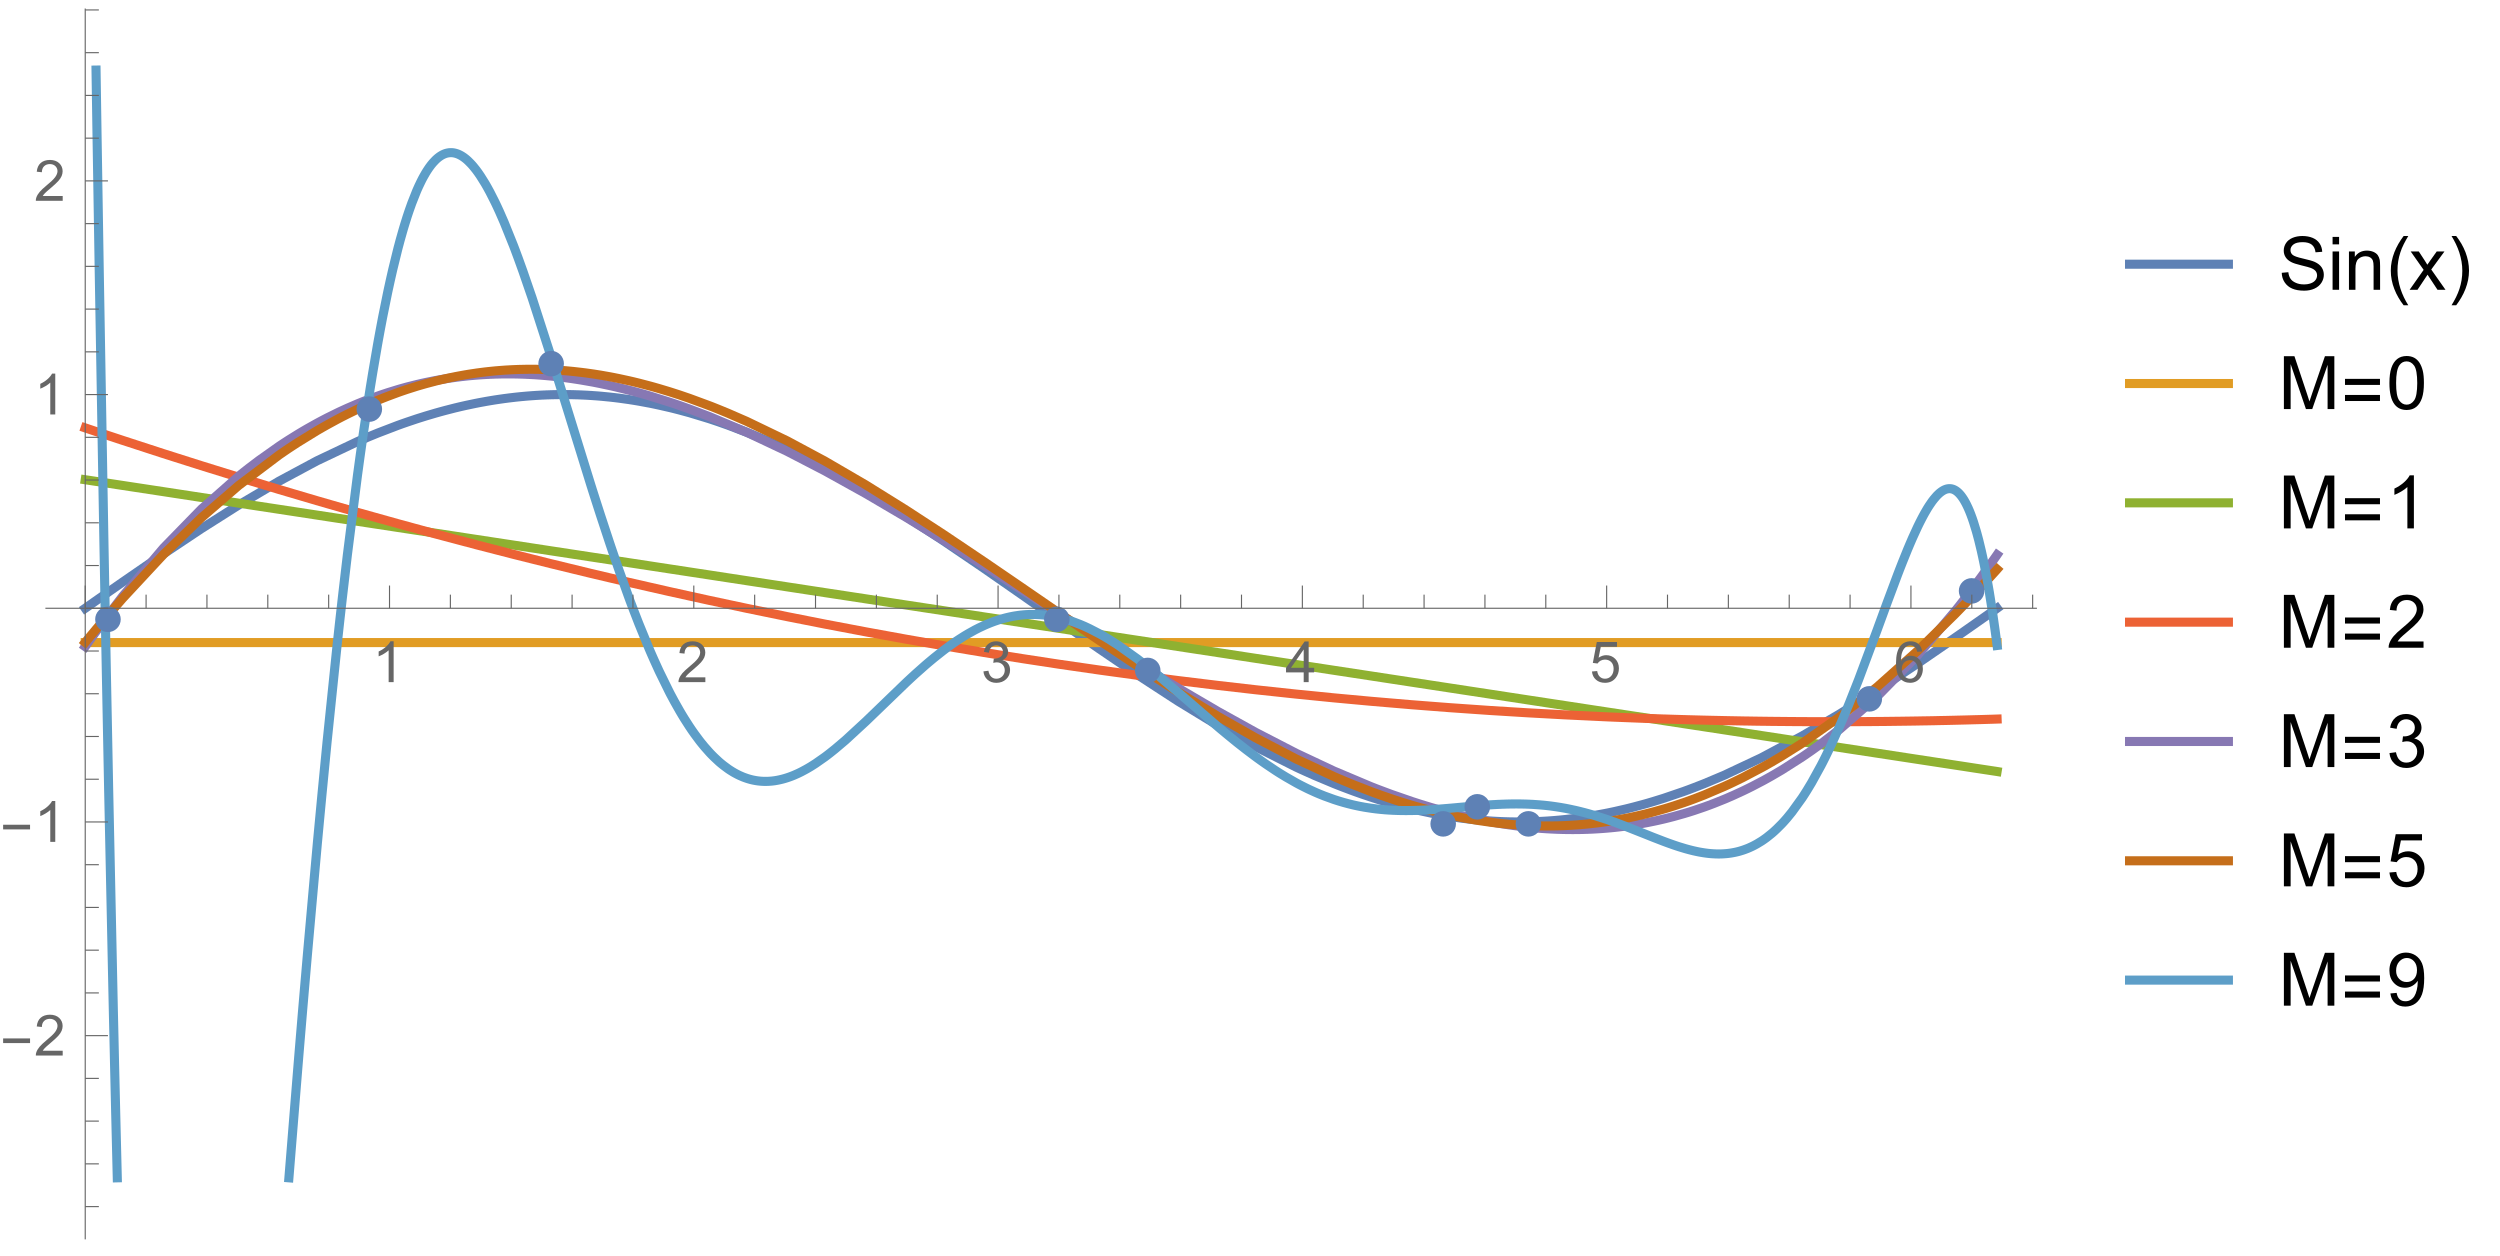 <?xml version="1.0" encoding="UTF-8"?>
<svg xmlns="http://www.w3.org/2000/svg" xmlns:xlink="http://www.w3.org/1999/xlink" width="440pt" height="221pt" viewBox="0 0 440 221" version="1.1">
<defs>
<g>
<symbol overflow="visible" id="glyph0-0">
<path style="stroke:none;" d="M 1.25 0 L 1.25 -6.25 L 6.25 -6.25 L 6.25 0 Z M 1.406 -0.156 L 6.094 -0.156 L 6.094 -6.094 L 1.406 -6.094 Z M 1.406 -0.156 "/>
</symbol>
<symbol overflow="visible" id="glyph0-1">
<path style="stroke:none;" d="M 3.727 0 L 2.848 0 L 2.848 -5.602 C 2.637 -5.398 2.359 -5.195 2.016 -4.992 C 1.672 -4.789 1.363 -4.637 1.09 -4.539 L 1.09 -5.391 C 1.582 -5.621 2.012 -5.898 2.379 -6.23 C 2.746 -6.555 3.004 -6.875 3.16 -7.188 L 3.727 -7.188 Z M 3.727 0 "/>
</symbol>
<symbol overflow="visible" id="glyph0-2">
<path style="stroke:none;" d="M 5.035 -0.844 L 5.035 0 L 0.305 0 C 0.297 -0.211 0.328 -0.414 0.406 -0.609 C 0.523 -0.93 0.719 -1.246 0.984 -1.562 C 1.25 -1.871 1.633 -2.234 2.133 -2.648 C 2.91 -3.281 3.434 -3.785 3.711 -4.16 C 3.98 -4.535 4.117 -4.887 4.121 -5.219 C 4.117 -5.566 3.992 -5.859 3.746 -6.102 C 3.496 -6.336 3.172 -6.457 2.773 -6.461 C 2.348 -6.457 2.012 -6.328 1.758 -6.078 C 1.5 -5.82 1.371 -5.469 1.371 -5.023 L 0.469 -5.117 C 0.531 -5.789 0.762 -6.305 1.168 -6.656 C 1.566 -7.008 2.109 -7.184 2.793 -7.188 C 3.477 -7.184 4.02 -6.992 4.422 -6.617 C 4.82 -6.234 5.02 -5.762 5.023 -5.199 C 5.02 -4.91 4.961 -4.629 4.848 -4.355 C 4.727 -4.074 4.535 -3.785 4.266 -3.48 C 3.992 -3.176 3.539 -2.754 2.91 -2.223 C 2.379 -1.777 2.039 -1.477 1.895 -1.32 C 1.742 -1.16 1.621 -1.004 1.523 -0.844 Z M 5.035 -0.844 "/>
</symbol>
<symbol overflow="visible" id="glyph0-3">
<path style="stroke:none;" d="M 0.422 -1.891 L 1.297 -2.008 C 1.395 -1.504 1.566 -1.145 1.812 -0.93 C 2.055 -0.707 2.352 -0.598 2.699 -0.602 C 3.109 -0.598 3.457 -0.742 3.746 -1.031 C 4.027 -1.316 4.172 -1.668 4.176 -2.094 C 4.172 -2.492 4.039 -2.824 3.777 -3.09 C 3.512 -3.348 3.176 -3.48 2.773 -3.484 C 2.602 -3.48 2.395 -3.449 2.152 -3.391 L 2.25 -4.16 C 2.309 -4.152 2.355 -4.148 2.391 -4.148 C 2.766 -4.148 3.102 -4.246 3.402 -4.441 C 3.699 -4.637 3.848 -4.938 3.852 -5.348 C 3.848 -5.664 3.738 -5.93 3.523 -6.145 C 3.305 -6.355 3.023 -6.461 2.68 -6.465 C 2.336 -6.461 2.051 -6.355 1.824 -6.141 C 1.594 -5.926 1.449 -5.602 1.387 -5.176 L 0.508 -5.332 C 0.613 -5.918 0.855 -6.371 1.238 -6.699 C 1.617 -7.02 2.094 -7.184 2.66 -7.188 C 3.051 -7.184 3.41 -7.098 3.738 -6.934 C 4.066 -6.762 4.316 -6.535 4.496 -6.25 C 4.668 -5.957 4.758 -5.648 4.758 -5.328 C 4.758 -5.016 4.672 -4.734 4.508 -4.48 C 4.336 -4.227 4.09 -4.023 3.77 -3.875 C 4.191 -3.773 4.523 -3.574 4.758 -3.27 C 4.992 -2.961 5.109 -2.574 5.109 -2.113 C 5.109 -1.484 4.879 -0.953 4.426 -0.523 C 3.965 -0.09 3.391 0.121 2.695 0.125 C 2.066 0.121 1.543 -0.062 1.129 -0.434 C 0.711 -0.809 0.477 -1.293 0.422 -1.891 Z M 0.422 -1.891 "/>
</symbol>
<symbol overflow="visible" id="glyph0-4">
<path style="stroke:none;" d="M 3.234 0 L 3.234 -1.715 L 0.125 -1.715 L 0.125 -2.52 L 3.395 -7.156 L 4.109 -7.156 L 4.109 -2.52 L 5.078 -2.52 L 5.078 -1.715 L 4.109 -1.715 L 4.109 0 Z M 3.234 -2.52 L 3.234 -5.746 L 0.992 -2.52 Z M 3.234 -2.52 "/>
</symbol>
<symbol overflow="visible" id="glyph0-5">
<path style="stroke:none;" d="M 0.414 -1.875 L 1.336 -1.953 C 1.406 -1.5 1.562 -1.164 1.812 -0.941 C 2.059 -0.711 2.359 -0.598 2.715 -0.602 C 3.137 -0.598 3.496 -0.758 3.789 -1.078 C 4.078 -1.398 4.223 -1.82 4.227 -2.348 C 4.223 -2.848 4.082 -3.242 3.805 -3.535 C 3.52 -3.82 3.152 -3.965 2.699 -3.969 C 2.414 -3.965 2.16 -3.902 1.934 -3.777 C 1.707 -3.648 1.527 -3.48 1.398 -3.277 L 0.57 -3.383 L 1.266 -7.062 L 4.824 -7.062 L 4.824 -6.219 L 1.969 -6.219 L 1.582 -4.297 C 2.012 -4.594 2.461 -4.746 2.934 -4.746 C 3.555 -4.746 4.082 -4.527 4.516 -4.094 C 4.941 -3.66 5.156 -3.105 5.16 -2.426 C 5.156 -1.777 4.969 -1.215 4.594 -0.746 C 4.133 -0.168 3.504 0.117 2.715 0.121 C 2.059 0.117 1.527 -0.062 1.121 -0.426 C 0.707 -0.789 0.473 -1.273 0.414 -1.875 Z M 0.414 -1.875 "/>
</symbol>
<symbol overflow="visible" id="glyph0-6">
<path style="stroke:none;" d="M 4.977 -5.406 L 4.102 -5.336 C 4.023 -5.68 3.91 -5.93 3.77 -6.09 C 3.527 -6.336 3.234 -6.461 2.891 -6.465 C 2.605 -6.461 2.359 -6.383 2.152 -6.23 C 1.871 -6.027 1.652 -5.734 1.496 -5.348 C 1.332 -4.957 1.25 -4.406 1.25 -3.691 C 1.457 -4.012 1.715 -4.25 2.023 -4.41 C 2.328 -4.562 2.652 -4.641 2.988 -4.645 C 3.574 -4.641 4.07 -4.426 4.484 -3.996 C 4.891 -3.566 5.098 -3.008 5.102 -2.324 C 5.098 -1.871 5 -1.453 4.812 -1.07 C 4.617 -0.684 4.352 -0.387 4.016 -0.184 C 3.672 0.02 3.289 0.117 2.859 0.121 C 2.125 0.117 1.527 -0.148 1.066 -0.684 C 0.605 -1.219 0.375 -2.109 0.375 -3.352 C 0.375 -4.734 0.629 -5.738 1.141 -6.367 C 1.586 -6.91 2.188 -7.184 2.945 -7.188 C 3.504 -7.184 3.965 -7.027 4.328 -6.715 C 4.684 -6.398 4.898 -5.961 4.977 -5.406 Z M 1.387 -2.32 C 1.383 -2.016 1.445 -1.723 1.578 -1.449 C 1.703 -1.168 1.883 -0.957 2.117 -0.816 C 2.344 -0.668 2.59 -0.598 2.848 -0.602 C 3.215 -0.598 3.531 -0.746 3.801 -1.051 C 4.066 -1.348 4.199 -1.754 4.203 -2.27 C 4.199 -2.762 4.07 -3.152 3.809 -3.438 C 3.543 -3.723 3.211 -3.867 2.812 -3.867 C 2.414 -3.867 2.074 -3.723 1.801 -3.438 C 1.52 -3.152 1.383 -2.781 1.387 -2.32 Z M 1.387 -2.32 "/>
</symbol>
<symbol overflow="visible" id="glyph1-0">
<path style="stroke:none;" d="M 0.625 0 L 0.625 -8 L 4.375 -8 L 4.375 0 Z M 1.25 -0.625 L 3.75 -0.625 L 3.75 -7.375 L 1.25 -7.375 Z M 1.25 -0.625 "/>
</symbol>
<symbol overflow="visible" id="glyph1-1">
<path style="stroke:none;" d="M 5.289 -2.191 L 0.551 -2.191 L 0.551 -3.012 L 5.289 -3.012 Z M 5.289 -2.191 "/>
</symbol>
<symbol overflow="visible" id="glyph2-0">
<path style="stroke:none;" d="M 1.625 0 L 1.625 -8.125 L 8.125 -8.125 L 8.125 0 Z M 1.828 -0.203 L 7.922 -0.203 L 7.922 -7.922 L 1.828 -7.922 Z M 1.828 -0.203 "/>
</symbol>
<symbol overflow="visible" id="glyph2-1">
<path style="stroke:none;" d="M 0.586 -2.988 L 1.746 -3.09 C 1.801 -2.621 1.926 -2.242 2.129 -1.945 C 2.324 -1.648 2.637 -1.406 3.062 -1.223 C 3.484 -1.035 3.961 -0.941 4.492 -0.945 C 4.961 -0.941 5.375 -1.012 5.738 -1.152 C 6.094 -1.289 6.363 -1.48 6.539 -1.727 C 6.715 -1.969 6.801 -2.234 6.805 -2.527 C 6.801 -2.816 6.719 -3.07 6.551 -3.289 C 6.379 -3.504 6.098 -3.688 5.711 -3.84 C 5.461 -3.934 4.91 -4.086 4.055 -4.293 C 3.199 -4.496 2.598 -4.691 2.258 -4.875 C 1.812 -5.105 1.484 -5.391 1.266 -5.738 C 1.047 -6.082 0.938 -6.469 0.938 -6.898 C 0.938 -7.367 1.07 -7.809 1.336 -8.215 C 1.602 -8.621 1.988 -8.93 2.504 -9.145 C 3.012 -9.355 3.582 -9.461 4.215 -9.465 C 4.902 -9.461 5.512 -9.352 6.039 -9.129 C 6.562 -8.906 6.969 -8.578 7.254 -8.148 C 7.535 -7.715 7.688 -7.227 7.711 -6.684 L 6.531 -6.594 C 6.465 -7.18 6.25 -7.625 5.887 -7.926 C 5.52 -8.227 4.98 -8.379 4.266 -8.379 C 3.52 -8.379 2.977 -8.242 2.637 -7.969 C 2.293 -7.695 2.121 -7.367 2.125 -6.984 C 2.121 -6.648 2.242 -6.371 2.488 -6.156 C 2.723 -5.938 3.34 -5.715 4.344 -5.492 C 5.344 -5.266 6.031 -5.07 6.406 -4.898 C 6.945 -4.648 7.348 -4.332 7.605 -3.949 C 7.863 -3.566 7.992 -3.125 7.992 -2.629 C 7.992 -2.133 7.848 -1.664 7.566 -1.227 C 7.277 -0.785 6.871 -0.445 6.344 -0.203 C 5.809 0.039 5.211 0.156 4.551 0.16 C 3.707 0.156 3 0.039 2.434 -0.207 C 1.863 -0.449 1.418 -0.82 1.094 -1.316 C 0.77 -1.805 0.602 -2.363 0.586 -2.988 Z M 0.586 -2.988 "/>
</symbol>
<symbol overflow="visible" id="glyph2-2">
<path style="stroke:none;" d="M 0.863 -7.992 L 0.863 -9.305 L 2.008 -9.305 L 2.008 -7.992 Z M 0.863 0 L 0.863 -6.742 L 2.008 -6.742 L 2.008 0 Z M 0.863 0 "/>
</symbol>
<symbol overflow="visible" id="glyph2-3">
<path style="stroke:none;" d="M 0.855 0 L 0.855 -6.742 L 1.887 -6.742 L 1.887 -5.781 C 2.379 -6.52 3.094 -6.891 4.031 -6.895 C 4.438 -6.891 4.809 -6.816 5.152 -6.676 C 5.488 -6.527 5.746 -6.336 5.918 -6.102 C 6.086 -5.859 6.203 -5.578 6.273 -5.258 C 6.312 -5.039 6.332 -4.668 6.336 -4.145 L 6.336 0 L 5.191 0 L 5.191 -4.102 C 5.191 -4.562 5.145 -4.91 5.059 -5.145 C 4.965 -5.375 4.809 -5.559 4.586 -5.695 C 4.355 -5.832 4.09 -5.898 3.789 -5.902 C 3.301 -5.898 2.879 -5.746 2.527 -5.438 C 2.172 -5.129 1.996 -4.543 2 -3.68 L 2 0 Z M 0.855 0 "/>
</symbol>
<symbol overflow="visible" id="glyph2-4">
<path style="stroke:none;" d="M 0.094 0 L 2.559 -3.504 L 0.281 -6.742 L 1.707 -6.742 L 2.742 -5.16 C 2.938 -4.859 3.094 -4.609 3.211 -4.406 C 3.398 -4.684 3.57 -4.93 3.727 -5.148 L 4.863 -6.742 L 6.227 -6.742 L 3.898 -3.566 L 6.406 0 L 5 0 L 3.617 -2.094 L 3.25 -2.66 L 1.48 0 Z M 0.094 0 "/>
</symbol>
<symbol overflow="visible" id="glyph2-5">
<path style="stroke:none;" d="M 0.965 0 L 0.965 -9.305 L 2.82 -9.305 L 5.02 -2.719 C 5.219 -2.102 5.367 -1.641 5.465 -1.34 C 5.57 -1.676 5.734 -2.172 5.961 -2.832 L 8.188 -9.305 L 9.844 -9.305 L 9.844 0 L 8.656 0 L 8.656 -7.789 L 5.953 0 L 4.844 0 L 2.152 -7.922 L 2.152 0 Z M 0.965 0 "/>
</symbol>
<symbol overflow="visible" id="glyph2-6">
<path style="stroke:none;" d="M 0.539 -4.59 C 0.539 -5.684 0.652 -6.57 0.879 -7.242 C 1.105 -7.914 1.441 -8.43 1.887 -8.797 C 2.332 -9.156 2.895 -9.34 3.574 -9.344 C 4.074 -9.34 4.512 -9.238 4.887 -9.043 C 5.262 -8.84 5.57 -8.551 5.82 -8.172 C 6.062 -7.793 6.258 -7.332 6.398 -6.789 C 6.539 -6.242 6.609 -5.508 6.609 -4.59 C 6.609 -3.496 6.496 -2.617 6.27 -1.945 C 6.043 -1.273 5.707 -0.754 5.262 -0.387 C 4.816 -0.023 4.254 0.156 3.574 0.16 C 2.676 0.156 1.969 -0.16 1.461 -0.805 C 0.844 -1.578 0.539 -2.84 0.539 -4.59 Z M 1.715 -4.59 C 1.711 -3.059 1.891 -2.043 2.25 -1.539 C 2.605 -1.031 3.047 -0.777 3.574 -0.781 C 4.098 -0.777 4.535 -1.031 4.895 -1.543 C 5.25 -2.047 5.43 -3.062 5.434 -4.59 C 5.43 -6.117 5.25 -7.137 4.895 -7.641 C 4.535 -8.145 4.094 -8.395 3.562 -8.398 C 3.035 -8.395 2.613 -8.172 2.305 -7.73 C 1.906 -7.16 1.711 -6.113 1.715 -4.59 Z M 1.715 -4.59 "/>
</symbol>
<symbol overflow="visible" id="glyph2-7">
<path style="stroke:none;" d="M 4.844 0 L 3.699 0 L 3.699 -7.281 C 3.422 -7.016 3.062 -6.754 2.617 -6.492 C 2.168 -6.23 1.766 -6.031 1.414 -5.902 L 1.414 -7.008 C 2.051 -7.305 2.609 -7.668 3.09 -8.098 C 3.566 -8.527 3.906 -8.941 4.105 -9.344 L 4.844 -9.344 Z M 4.844 0 "/>
</symbol>
<symbol overflow="visible" id="glyph2-8">
<path style="stroke:none;" d="M 6.543 -1.098 L 6.543 0 L 0.395 0 C 0.383 -0.273 0.43 -0.535 0.527 -0.793 C 0.684 -1.207 0.934 -1.621 1.277 -2.031 C 1.621 -2.434 2.117 -2.902 2.773 -3.441 C 3.781 -4.266 4.465 -4.922 4.824 -5.41 C 5.176 -5.891 5.355 -6.352 5.359 -6.785 C 5.355 -7.238 5.191 -7.617 4.871 -7.93 C 4.543 -8.238 4.121 -8.395 3.605 -8.398 C 3.051 -8.395 2.613 -8.23 2.285 -7.902 C 1.953 -7.57 1.785 -7.113 1.785 -6.531 L 0.609 -6.652 C 0.688 -7.523 0.988 -8.191 1.516 -8.652 C 2.039 -9.109 2.746 -9.34 3.633 -9.344 C 4.523 -9.34 5.227 -9.094 5.75 -8.602 C 6.266 -8.105 6.527 -7.492 6.531 -6.762 C 6.527 -6.387 6.449 -6.02 6.301 -5.66 C 6.145 -5.301 5.895 -4.922 5.543 -4.523 C 5.191 -4.125 4.602 -3.578 3.781 -2.887 C 3.094 -2.309 2.656 -1.918 2.461 -1.715 C 2.266 -1.508 2.105 -1.301 1.98 -1.098 Z M 6.543 -1.098 "/>
</symbol>
<symbol overflow="visible" id="glyph2-9">
<path style="stroke:none;" d="M 0.547 -2.457 L 1.688 -2.609 C 1.82 -1.957 2.043 -1.492 2.359 -1.207 C 2.672 -0.922 3.055 -0.777 3.512 -0.781 C 4.043 -0.777 4.496 -0.965 4.871 -1.34 C 5.238 -1.711 5.426 -2.172 5.426 -2.723 C 5.426 -3.246 5.254 -3.68 4.91 -4.02 C 4.566 -4.359 4.129 -4.527 3.605 -4.531 C 3.387 -4.527 3.121 -4.488 2.801 -4.406 L 2.926 -5.406 C 2.996 -5.395 3.059 -5.391 3.109 -5.395 C 3.594 -5.391 4.031 -5.516 4.422 -5.773 C 4.809 -6.023 5.004 -6.418 5.008 -6.949 C 5.004 -7.367 4.863 -7.715 4.582 -7.992 C 4.297 -8.266 3.93 -8.402 3.484 -8.406 C 3.039 -8.402 2.668 -8.262 2.375 -7.984 C 2.074 -7.703 1.887 -7.285 1.805 -6.727 L 0.66 -6.93 C 0.797 -7.695 1.113 -8.289 1.613 -8.711 C 2.105 -9.129 2.723 -9.34 3.461 -9.344 C 3.965 -9.34 4.434 -9.23 4.863 -9.016 C 5.289 -8.797 5.613 -8.5 5.844 -8.125 C 6.066 -7.746 6.18 -7.348 6.184 -6.926 C 6.18 -6.52 6.074 -6.152 5.859 -5.824 C 5.641 -5.496 5.32 -5.234 4.898 -5.039 C 5.449 -4.914 5.875 -4.648 6.184 -4.25 C 6.484 -3.844 6.637 -3.344 6.641 -2.75 C 6.637 -1.934 6.34 -1.246 5.75 -0.684 C 5.156 -0.117 4.41 0.164 3.504 0.164 C 2.684 0.164 2.004 -0.078 1.469 -0.566 C 0.926 -1.051 0.617 -1.68 0.547 -2.457 Z M 0.547 -2.457 "/>
</symbol>
<symbol overflow="visible" id="glyph2-10">
<path style="stroke:none;" d="M 0.539 -2.438 L 1.738 -2.539 C 1.824 -1.953 2.031 -1.516 2.355 -1.223 C 2.68 -0.926 3.07 -0.777 3.531 -0.781 C 4.078 -0.777 4.543 -0.984 4.926 -1.402 C 5.305 -1.812 5.496 -2.363 5.496 -3.055 C 5.496 -3.703 5.312 -4.219 4.945 -4.594 C 4.578 -4.969 4.098 -5.156 3.512 -5.16 C 3.137 -5.156 2.805 -5.074 2.512 -4.91 C 2.215 -4.742 1.984 -4.523 1.816 -4.258 L 0.742 -4.398 L 1.645 -9.18 L 6.273 -9.18 L 6.273 -8.086 L 2.559 -8.086 L 2.055 -5.586 C 2.613 -5.973 3.199 -6.168 3.816 -6.172 C 4.625 -6.168 5.312 -5.887 5.871 -5.324 C 6.43 -4.758 6.707 -4.035 6.711 -3.156 C 6.707 -2.309 6.461 -1.582 5.973 -0.973 C 5.371 -0.219 4.559 0.156 3.531 0.16 C 2.68 0.156 1.988 -0.078 1.453 -0.551 C 0.918 -1.023 0.613 -1.652 0.539 -2.438 Z M 0.539 -2.438 "/>
</symbol>
<symbol overflow="visible" id="glyph2-11">
<path style="stroke:none;" d="M 0.711 -2.152 L 1.809 -2.254 C 1.898 -1.734 2.074 -1.359 2.34 -1.129 C 2.598 -0.895 2.938 -0.777 3.352 -0.781 C 3.703 -0.777 4.008 -0.859 4.273 -1.02 C 4.535 -1.18 4.754 -1.395 4.926 -1.664 C 5.094 -1.934 5.234 -2.297 5.352 -2.754 C 5.461 -3.211 5.52 -3.676 5.523 -4.152 C 5.52 -4.199 5.516 -4.273 5.516 -4.379 C 5.281 -4.012 4.969 -3.719 4.578 -3.496 C 4.18 -3.266 3.754 -3.152 3.293 -3.156 C 2.523 -3.152 1.871 -3.43 1.34 -3.992 C 0.805 -4.547 0.539 -5.285 0.539 -6.203 C 0.539 -7.145 0.816 -7.902 1.375 -8.48 C 1.93 -9.051 2.625 -9.34 3.465 -9.344 C 4.066 -9.34 4.621 -9.176 5.125 -8.855 C 5.625 -8.527 6.008 -8.062 6.27 -7.461 C 6.527 -6.855 6.656 -5.984 6.66 -4.844 C 6.656 -3.652 6.527 -2.703 6.27 -2 C 6.012 -1.293 5.625 -0.758 5.117 -0.391 C 4.605 -0.023 4.012 0.156 3.328 0.16 C 2.598 0.156 2 -0.043 1.543 -0.445 C 1.078 -0.852 0.801 -1.418 0.711 -2.152 Z M 5.391 -6.258 C 5.391 -6.914 5.215 -7.434 4.867 -7.82 C 4.516 -8.203 4.094 -8.395 3.605 -8.398 C 3.094 -8.395 2.652 -8.188 2.277 -7.773 C 1.898 -7.355 1.711 -6.82 1.715 -6.164 C 1.711 -5.57 1.891 -5.086 2.25 -4.719 C 2.605 -4.344 3.047 -4.16 3.574 -4.164 C 4.102 -4.16 4.535 -4.344 4.879 -4.719 C 5.219 -5.086 5.391 -5.602 5.391 -6.258 Z M 5.391 -6.258 "/>
</symbol>
<symbol overflow="visible" id="glyph3-0">
<path style="stroke:none;" d="M 0.812 0 L 0.812 -10.398 L 5.688 -10.398 L 5.688 0 Z M 1.625 -0.812 L 4.875 -0.812 L 4.875 -9.586 L 1.625 -9.586 Z M 1.625 -0.812 "/>
</symbol>
<symbol overflow="visible" id="glyph3-1">
<path style="stroke:none;" d="M 3.859 2.73 L 3.039 2.73 C 2.699 2.297 2.391 1.84 2.117 1.359 C 1.836 0.879 1.598 0.383 1.402 -0.133 C 1.199 -0.645 1.047 -1.172 0.941 -1.719 C 0.832 -2.258 0.777 -2.809 0.781 -3.363 C 0.777 -3.926 0.832 -4.477 0.945 -5.016 C 1.051 -5.555 1.207 -6.078 1.406 -6.594 C 1.605 -7.102 1.844 -7.598 2.121 -8.082 C 2.398 -8.559 2.703 -9.02 3.039 -9.465 L 3.859 -9.465 C 3.559 -8.969 3.289 -8.484 3.055 -8.012 C 2.812 -7.535 2.613 -7.051 2.457 -6.559 C 2.293 -6.062 2.172 -5.555 2.086 -5.035 C 2 -4.512 1.957 -3.961 1.961 -3.375 C 1.957 -2.832 2.004 -2.293 2.098 -1.762 C 2.188 -1.227 2.312 -0.703 2.48 -0.191 C 2.645 0.32 2.844 0.816 3.078 1.309 C 3.309 1.793 3.57 2.27 3.859 2.73 Z M 3.859 2.73 "/>
</symbol>
<symbol overflow="visible" id="glyph3-2">
<path style="stroke:none;" d="M 3.547 -3.363 C 3.543 -2.805 3.488 -2.254 3.383 -1.715 C 3.27 -1.172 3.117 -0.645 2.918 -0.137 C 2.719 0.375 2.48 0.867 2.203 1.348 C 1.926 1.828 1.621 2.289 1.289 2.73 L 0.469 2.73 C 0.766 2.246 1.031 1.766 1.27 1.289 C 1.504 0.809 1.703 0.324 1.867 -0.172 C 2.027 -0.664 2.152 -1.176 2.238 -1.699 C 2.324 -2.223 2.367 -2.773 2.367 -3.352 C 2.367 -3.891 2.32 -4.426 2.23 -4.965 C 2.137 -5.496 2.008 -6.02 1.848 -6.535 C 1.68 -7.043 1.48 -7.547 1.246 -8.039 C 1.008 -8.531 0.75 -9.004 0.469 -9.465 L 1.289 -9.465 C 1.625 -9.027 1.934 -8.57 2.215 -8.094 C 2.492 -7.609 2.73 -7.113 2.93 -6.598 C 3.125 -6.078 3.277 -5.547 3.387 -5.004 C 3.492 -4.457 3.543 -3.91 3.547 -3.363 Z M 3.547 -3.363 "/>
</symbol>
<symbol overflow="visible" id="glyph3-3">
<path style="stroke:none;" d="M 6.875 -4.254 L 0.719 -4.254 L 0.719 -5.32 L 6.875 -5.32 Z M 6.875 -1.422 L 0.719 -1.422 L 0.719 -2.488 L 6.875 -2.488 Z M 6.875 -1.422 "/>
</symbol>
</g>
<clipPath id="clip1">
  <path d="M 374 45 L 394 45 L 394 48 L 374 48 Z M 374 45 "/>
</clipPath>
<clipPath id="clip2">
  <path d="M 374 66 L 394 66 L 394 69 L 374 69 Z M 374 66 "/>
</clipPath>
<clipPath id="clip3">
  <path d="M 374 87 L 394 87 L 394 90 L 374 90 Z M 374 87 "/>
</clipPath>
<clipPath id="clip4">
  <path d="M 374 108 L 394 108 L 394 111 L 374 111 Z M 374 108 "/>
</clipPath>
<clipPath id="clip5">
  <path d="M 374 129 L 394 129 L 394 132 L 374 132 Z M 374 129 "/>
</clipPath>
<clipPath id="clip6">
  <path d="M 374 150 L 394 150 L 394 153 L 374 153 Z M 374 150 "/>
</clipPath>
<clipPath id="clip7">
  <path d="M 374 171 L 394 171 L 394 174 L 374 174 Z M 374 171 "/>
</clipPath>
</defs>
<g id="surface12">
<path style="fill:none;stroke-width:1.6;stroke-linecap:square;stroke-linejoin:miter;stroke:rgb(36.841%,50.677%,70.979%);stroke-opacity:1;stroke-miterlimit:3.25;" d="M 15 107.055 L 15.102 106.984 L 15.207 106.91 L 15.414 106.766 L 15.824 106.477 L 16.652 105.895 L 18.301 104.738 L 21.605 102.43 L 28.766 97.496 L 35.449 93.039 L 42.008 88.883 L 49.117 84.684 L 55.754 81.121 L 62.941 77.707 L 63.055 77.66 L 63.164 77.609 L 63.383 77.516 L 63.824 77.324 L 64.707 76.949 L 66.473 76.223 L 70.004 74.871 L 70.105 74.832 L 70.211 74.797 L 70.414 74.723 L 70.828 74.574 L 71.648 74.289 L 73.297 73.734 L 73.398 73.703 L 73.504 73.668 L 73.707 73.602 L 74.121 73.473 L 74.941 73.215 L 76.59 72.727 L 76.699 72.695 L 76.812 72.664 L 77.48 72.477 L 78.375 72.234 L 80.16 71.777 L 80.27 71.754 L 80.383 71.727 L 80.605 71.672 L 81.051 71.566 L 81.945 71.363 L 83.73 70.988 L 83.836 70.969 L 83.938 70.949 L 84.148 70.906 L 84.562 70.828 L 85.398 70.676 L 85.5 70.656 L 85.605 70.637 L 85.812 70.602 L 86.23 70.531 L 87.062 70.395 L 87.273 70.363 L 87.48 70.332 L 87.898 70.27 L 88.73 70.152 L 88.836 70.137 L 88.938 70.125 L 89.148 70.098 L 89.562 70.043 L 90.398 69.945 L 90.805 69.898 L 91.215 69.855 L 91.316 69.844 L 91.418 69.836 L 91.621 69.812 L 92.031 69.777 L 92.133 69.766 L 92.234 69.758 L 92.441 69.738 L 92.848 69.703 L 93.664 69.641 L 93.766 69.633 L 93.871 69.629 L 94.074 69.613 L 94.48 69.586 L 94.586 69.582 L 94.688 69.574 L 94.891 69.562 L 95.301 69.543 L 95.402 69.535 L 95.91 69.516 L 96.117 69.504 L 96.32 69.496 L 96.523 69.492 L 96.625 69.488 L 96.73 69.484 L 96.934 69.477 L 97.043 69.473 L 97.156 69.473 L 97.375 69.465 L 97.488 69.465 L 97.598 69.461 L 97.82 69.457 L 97.93 69.457 L 98.039 69.453 L 98.152 69.453 L 98.262 69.449 L 98.707 69.449 L 98.816 69.445 L 99.48 69.445 L 99.594 69.449 L 99.926 69.449 L 100.035 69.453 L 100.258 69.453 L 100.367 69.457 L 100.477 69.457 L 100.59 69.461 L 100.699 69.461 L 100.812 69.465 L 100.922 69.469 L 101.031 69.469 L 101.145 69.473 L 101.363 69.48 L 101.477 69.484 L 101.586 69.484 L 101.809 69.492 L 102.25 69.512 L 102.363 69.516 L 102.473 69.52 L 102.695 69.531 L 103.137 69.551 L 103.25 69.559 L 103.359 69.562 L 103.582 69.578 L 104.023 69.605 L 104.129 69.609 L 104.23 69.617 L 104.438 69.633 L 104.852 69.66 L 104.953 69.668 L 105.059 69.676 L 105.266 69.691 L 105.68 69.727 L 105.781 69.738 L 105.887 69.746 L 106.09 69.766 L 106.504 69.805 L 107.332 69.887 L 107.438 69.898 L 107.539 69.91 L 108.16 69.98 L 108.988 70.082 L 110.641 70.312 L 110.754 70.328 L 110.863 70.348 L 111.09 70.383 L 111.539 70.453 L 112.434 70.602 L 114.227 70.934 L 114.34 70.953 L 114.449 70.977 L 114.676 71.02 L 115.125 71.113 L 116.02 71.305 L 117.812 71.715 L 117.922 71.738 L 118.031 71.766 L 118.254 71.82 L 118.691 71.93 L 119.574 72.156 L 121.332 72.633 L 124.855 73.703 L 124.957 73.738 L 125.059 73.77 L 125.266 73.84 L 125.676 73.977 L 126.496 74.254 L 128.137 74.832 L 131.422 76.082 L 131.531 76.125 L 131.645 76.172 L 131.867 76.258 L 132.312 76.441 L 133.199 76.809 L 134.98 77.566 L 138.543 79.184 L 145.191 82.523 L 152.395 86.566 L 159.465 90.898 L 166.062 95.195 L 173.215 100.055 L 179.895 104.703 L 186.441 109.301 L 193.547 114.246 L 200.172 118.746 L 207.359 123.422 L 214.41 127.727 L 220.988 131.422 L 228.121 135.012 L 228.227 135.059 L 228.332 135.109 L 228.539 135.207 L 228.957 135.398 L 229.789 135.777 L 231.453 136.52 L 234.781 137.914 L 234.883 137.957 L 234.988 137.996 L 235.191 138.078 L 235.598 138.238 L 236.414 138.555 L 238.047 139.168 L 238.148 139.203 L 238.25 139.242 L 238.453 139.316 L 238.863 139.461 L 239.68 139.75 L 241.312 140.301 L 241.531 140.371 L 241.754 140.445 L 242.195 140.586 L 243.082 140.863 L 244.852 141.391 L 244.965 141.422 L 245.074 141.453 L 245.297 141.516 L 245.738 141.641 L 246.625 141.879 L 248.395 142.328 L 248.496 142.355 L 248.602 142.379 L 248.809 142.43 L 249.223 142.527 L 250.047 142.715 L 251.699 143.066 L 251.801 143.086 L 251.906 143.109 L 252.113 143.148 L 252.527 143.23 L 253.352 143.383 L 255.004 143.668 L 255.117 143.684 L 255.227 143.703 L 255.453 143.738 L 255.898 143.805 L 256.797 143.934 L 256.906 143.949 L 257.02 143.965 L 257.242 143.996 L 257.691 144.051 L 258.586 144.16 L 258.699 144.172 L 258.809 144.188 L 259.035 144.211 L 259.48 144.258 L 259.707 144.281 L 259.93 144.305 L 260.379 144.344 L 260.488 144.355 L 260.602 144.363 L 260.824 144.383 L 261.273 144.422 L 262.168 144.488 L 262.273 144.496 L 262.379 144.5 L 262.586 144.516 L 263.004 144.539 L 263.109 144.547 L 263.215 144.551 L 263.422 144.562 L 263.84 144.582 L 263.945 144.59 L 264.051 144.594 L 264.258 144.602 L 264.68 144.617 L 264.781 144.621 L 265.098 144.633 L 265.199 144.633 L 265.305 144.637 L 265.516 144.641 L 265.617 144.645 L 265.723 144.648 L 265.828 144.648 L 265.934 144.652 L 266.035 144.652 L 266.141 144.656 L 266.352 144.656 L 266.453 144.66 L 266.664 144.66 L 266.77 144.664 L 268.023 144.664 L 268.129 144.66 L 268.336 144.66 L 268.441 144.656 L 268.547 144.656 L 268.648 144.652 L 268.859 144.648 L 268.961 144.648 L 269.062 144.645 L 269.27 144.641 L 269.371 144.637 L 269.473 144.637 L 269.68 144.629 L 269.781 144.625 L 269.883 144.625 L 270.09 144.617 L 270.5 144.602 L 270.703 144.594 L 270.91 144.582 L 271.32 144.562 L 271.422 144.559 L 271.523 144.551 L 271.73 144.539 L 272.141 144.516 L 272.242 144.508 L 272.344 144.504 L 272.551 144.488 L 272.957 144.461 L 273.062 144.453 L 273.367 144.43 L 273.777 144.395 L 273.883 144.387 L 273.984 144.379 L 274.188 144.359 L 274.598 144.324 L 275.418 144.242 L 275.531 144.23 L 275.641 144.219 L 275.863 144.191 L 276.309 144.141 L 277.195 144.031 L 277.309 144.02 L 277.418 144.004 L 277.641 143.977 L 278.086 143.914 L 278.977 143.785 L 279.086 143.77 L 279.199 143.75 L 279.867 143.645 L 280.754 143.496 L 282.535 143.168 L 282.637 143.145 L 282.742 143.125 L 282.949 143.086 L 283.363 143 L 284.195 142.824 L 285.855 142.445 L 285.957 142.422 L 286.062 142.398 L 286.684 142.246 L 287.512 142.035 L 289.172 141.59 L 289.625 141.465 L 290.074 141.336 L 290.973 141.07 L 292.773 140.512 L 296.371 139.285 L 296.48 139.242 L 296.59 139.203 L 296.812 139.121 L 297.254 138.961 L 298.137 138.625 L 299.902 137.938 L 303.434 136.453 L 310.023 133.352 L 317.172 129.539 L 323.84 125.621 L 330.383 121.5 L 337.477 116.785 L 344.098 112.23 L 344.215 112.148 L 344.328 112.07 L 344.559 111.91 L 345.023 111.586 L 345.945 110.941 L 347.793 109.648 L 347.91 109.566 L 348.023 109.488 L 348.258 109.324 L 349.641 108.352 L 349.758 108.273 L 349.871 108.191 L 350.105 108.027 L 350.566 107.703 L 350.68 107.625 L 350.797 107.543 L 351.027 107.379 L 351.145 107.301 L 351.258 107.219 L 351.375 107.137 L 351.488 107.055 "/>
<path style="fill:none;stroke-width:1.6;stroke-linecap:square;stroke-linejoin:miter;stroke:rgb(88.071%,61.104%,14.204%);stroke-opacity:1;stroke-miterlimit:3.25;" d="M 15 113.094 L 351.488 113.094 "/>
<path style="fill:none;stroke-width:1.6;stroke-linecap:square;stroke-linejoin:miter;stroke:rgb(56.017%,69.156%,19.489%);stroke-opacity:1;stroke-miterlimit:3.25;" d="M 15 84.434 L 15.102 84.449 L 15.207 84.465 L 15.414 84.496 L 15.824 84.559 L 16.652 84.684 L 18.301 84.938 L 21.605 85.441 L 28.766 86.531 L 35.449 87.555 L 42.008 88.555 L 49.117 89.637 L 55.754 90.652 L 62.941 91.75 L 70.004 92.828 L 76.59 93.832 L 83.73 94.922 L 90.398 95.938 L 96.934 96.938 L 104.023 98.02 L 110.641 99.027 L 117.812 100.121 L 124.855 101.195 L 131.422 102.199 L 138.543 103.285 L 145.191 104.301 L 152.395 105.398 L 159.465 106.48 L 166.062 107.484 L 173.215 108.578 L 179.895 109.598 L 186.441 110.598 L 193.547 111.68 L 200.172 112.691 L 207.359 113.789 L 214.41 114.863 L 220.988 115.867 L 228.121 116.957 L 234.781 117.973 L 241.312 118.969 L 248.395 120.051 L 255.004 121.059 L 262.168 122.152 L 268.859 123.176 L 275.418 124.176 L 282.535 125.262 L 289.172 126.273 L 296.371 127.371 L 303.434 128.449 L 310.023 129.457 L 317.172 130.547 L 323.84 131.566 L 330.383 132.562 L 337.477 133.645 L 344.098 134.656 L 344.215 134.676 L 344.328 134.691 L 344.559 134.727 L 345.023 134.797 L 345.945 134.938 L 347.793 135.223 L 347.91 135.238 L 348.023 135.258 L 348.258 135.293 L 349.641 135.504 L 349.758 135.52 L 349.871 135.539 L 350.105 135.574 L 350.566 135.645 L 350.68 135.66 L 350.797 135.68 L 351.027 135.715 L 351.145 135.73 L 351.258 135.75 L 351.375 135.766 L 351.488 135.785 "/>
<path style="fill:none;stroke-width:1.6;stroke-linecap:square;stroke-linejoin:miter;stroke:rgb(92.252%,38.562%,20.918%);stroke-opacity:1;stroke-miterlimit:3.25;" d="M 15 75.309 L 15.102 75.344 L 15.207 75.379 L 15.414 75.449 L 15.824 75.586 L 16.652 75.863 L 18.301 76.414 L 21.605 77.508 L 28.766 79.84 L 35.449 81.961 L 42.008 83.996 L 49.117 86.152 L 55.754 88.113 L 62.941 90.184 L 70.004 92.16 L 76.59 93.957 L 83.73 95.852 L 90.398 97.57 L 96.934 99.203 L 104.023 100.926 L 110.641 102.484 L 117.812 104.117 L 124.855 105.668 L 131.422 107.066 L 138.543 108.527 L 145.191 109.84 L 152.395 111.207 L 159.465 112.496 L 166.062 113.648 L 173.215 114.844 L 179.895 115.91 L 186.441 116.91 L 193.547 117.938 L 200.172 118.848 L 207.359 119.781 L 214.41 120.641 L 220.988 121.395 L 228.121 122.16 L 234.781 122.824 L 241.312 123.426 L 248.395 124.027 L 255.004 124.539 L 262.168 125.039 L 268.859 125.453 L 275.418 125.812 L 282.535 126.152 L 282.637 126.156 L 282.742 126.16 L 282.949 126.172 L 283.363 126.188 L 284.195 126.223 L 285.855 126.289 L 289.172 126.418 L 289.625 126.434 L 290.973 126.48 L 292.773 126.543 L 292.883 126.543 L 293.223 126.555 L 293.672 126.57 L 294.57 126.598 L 296.371 126.652 L 296.48 126.652 L 296.59 126.656 L 296.812 126.664 L 299.902 126.746 L 300.012 126.746 L 300.121 126.75 L 300.344 126.754 L 300.785 126.766 L 303.434 126.824 L 303.539 126.828 L 303.641 126.828 L 303.848 126.832 L 304.258 126.84 L 306.73 126.887 L 306.832 126.887 L 306.934 126.891 L 307.141 126.895 L 307.555 126.898 L 308.379 126.914 L 310.023 126.938 L 310.137 126.938 L 310.246 126.941 L 310.473 126.941 L 310.918 126.949 L 311.812 126.961 L 312.035 126.961 L 312.258 126.965 L 312.703 126.969 L 313.598 126.977 L 313.711 126.98 L 314.043 126.98 L 314.492 126.984 L 314.602 126.988 L 314.938 126.988 L 315.383 126.992 L 315.496 126.996 L 315.832 126.996 L 316.277 127 L 317.172 127.004 L 317.273 127.008 L 318.004 127.008 L 318.109 127.012 L 318.84 127.012 L 318.941 127.016 L 320.191 127.016 L 320.297 127.02 L 324.453 127.02 L 324.66 127.016 L 325.68 127.016 L 325.887 127.012 L 326.5 127.012 L 326.703 127.008 L 327.316 127.008 L 327.52 127.004 L 328.031 127.004 L 328.133 127 L 328.34 127 L 328.746 126.996 L 329.156 126.996 L 329.562 126.992 L 330.383 126.984 L 330.602 126.984 L 330.824 126.98 L 331.27 126.977 L 332.156 126.969 L 332.266 126.965 L 332.379 126.965 L 332.598 126.961 L 333.043 126.957 L 333.93 126.945 L 334.152 126.945 L 334.371 126.941 L 334.816 126.934 L 335.703 126.922 L 337.477 126.895 L 337.582 126.895 L 337.684 126.891 L 338.305 126.879 L 339.133 126.867 L 340.789 126.836 L 340.891 126.832 L 340.996 126.828 L 341.617 126.816 L 342.441 126.801 L 344.098 126.762 L 344.215 126.758 L 344.328 126.754 L 344.559 126.75 L 345.023 126.738 L 345.945 126.715 L 347.793 126.664 L 347.91 126.664 L 348.023 126.66 L 348.258 126.652 L 348.719 126.641 L 349.641 126.613 L 349.758 126.609 L 349.871 126.605 L 350.105 126.598 L 350.566 126.586 L 350.68 126.582 L 350.797 126.578 L 351.027 126.57 L 351.145 126.566 L 351.258 126.562 L 351.375 126.559 L 351.488 126.555 "/>
<path style="fill:none;stroke-width:1.6;stroke-linecap:square;stroke-linejoin:miter;stroke:rgb(52.847%,47.061%,70.134%);stroke-opacity:1;stroke-miterlimit:3.25;" d="M 15 113.805 L 15.102 113.66 L 15.207 113.512 L 15.414 113.219 L 15.824 112.637 L 16.652 111.484 L 18.301 109.234 L 21.605 104.922 L 28.766 96.457 L 35.449 89.598 L 42.008 83.812 L 42.117 83.719 L 42.227 83.629 L 42.449 83.449 L 42.895 83.094 L 43.785 82.395 L 45.562 81.047 L 49.117 78.535 L 49.219 78.465 L 49.324 78.395 L 49.945 77.984 L 50.773 77.449 L 52.434 76.414 L 52.539 76.352 L 52.641 76.289 L 52.848 76.164 L 53.262 75.918 L 54.094 75.434 L 55.754 74.504 L 55.863 74.445 L 55.977 74.383 L 56.203 74.262 L 56.652 74.023 L 57.551 73.555 L 59.348 72.668 L 59.574 72.559 L 59.797 72.453 L 60.246 72.246 L 61.145 71.836 L 62.941 71.062 L 63.055 71.016 L 63.164 70.973 L 63.383 70.883 L 63.824 70.703 L 64.707 70.359 L 66.473 69.711 L 66.582 69.672 L 66.695 69.633 L 66.914 69.555 L 67.355 69.406 L 68.238 69.113 L 70.004 68.57 L 70.105 68.539 L 70.211 68.508 L 70.414 68.449 L 70.828 68.332 L 71.648 68.105 L 73.297 67.691 L 73.398 67.664 L 73.504 67.641 L 73.707 67.594 L 74.121 67.496 L 74.941 67.316 L 76.59 66.984 L 76.699 66.965 L 76.812 66.945 L 77.035 66.902 L 77.48 66.824 L 78.375 66.676 L 78.484 66.656 L 78.598 66.641 L 78.82 66.605 L 79.266 66.539 L 80.16 66.414 L 80.27 66.398 L 80.383 66.383 L 81.051 66.301 L 81.164 66.285 L 81.277 66.273 L 81.5 66.25 L 81.945 66.199 L 82.059 66.188 L 82.168 66.176 L 82.391 66.152 L 82.836 66.109 L 83.73 66.031 L 83.836 66.023 L 83.938 66.016 L 84.148 66 L 84.562 65.969 L 84.668 65.965 L 84.773 65.957 L 84.98 65.941 L 85.398 65.918 L 85.5 65.914 L 85.605 65.906 L 85.812 65.895 L 86.023 65.887 L 86.23 65.875 L 86.336 65.871 L 86.438 65.867 L 86.648 65.859 L 86.75 65.855 L 86.855 65.852 L 87.062 65.844 L 87.273 65.836 L 87.48 65.832 L 87.586 65.828 L 87.688 65.828 L 87.898 65.82 L 88 65.82 L 88.105 65.816 L 88.211 65.816 L 88.312 65.812 L 88.523 65.812 L 88.625 65.809 L 88.938 65.809 L 89.043 65.805 L 89.773 65.805 L 89.875 65.809 L 90.188 65.809 L 90.293 65.812 L 90.5 65.812 L 90.602 65.816 L 90.703 65.816 L 90.805 65.82 L 90.906 65.82 L 91.012 65.824 L 91.215 65.828 L 91.316 65.828 L 91.621 65.84 L 91.727 65.84 L 92.234 65.859 L 92.441 65.867 L 92.848 65.887 L 93.051 65.895 L 93.258 65.906 L 93.664 65.926 L 93.766 65.934 L 93.871 65.938 L 94.074 65.949 L 94.48 65.977 L 94.586 65.984 L 94.891 66.008 L 95.301 66.035 L 95.402 66.047 L 95.707 66.07 L 96.117 66.105 L 96.934 66.18 L 97.043 66.191 L 97.156 66.203 L 97.375 66.227 L 97.82 66.273 L 98.707 66.375 L 98.816 66.391 L 98.926 66.402 L 99.148 66.43 L 99.594 66.488 L 100.477 66.609 L 100.59 66.625 L 100.699 66.641 L 100.922 66.676 L 101.363 66.742 L 102.25 66.883 L 104.023 67.191 L 104.129 67.211 L 104.23 67.227 L 104.438 67.266 L 105.68 67.512 L 107.332 67.863 L 107.438 67.887 L 107.539 67.91 L 108.16 68.051 L 108.988 68.246 L 110.641 68.656 L 110.754 68.688 L 110.863 68.715 L 111.09 68.773 L 111.539 68.891 L 112.434 69.137 L 114.227 69.648 L 117.812 70.77 L 117.922 70.805 L 118.031 70.844 L 118.254 70.914 L 118.691 71.062 L 119.574 71.363 L 121.332 71.988 L 124.855 73.32 L 131.422 76.082 L 138.543 79.445 L 145.191 82.887 L 152.395 86.887 L 159.465 91.043 L 166.062 95.074 L 173.215 99.57 L 179.895 103.836 L 186.441 108.035 L 193.547 112.57 L 200.172 116.73 L 207.359 121.117 L 214.41 125.246 L 220.988 128.891 L 228.121 132.574 L 234.781 135.707 L 241.312 138.457 L 241.531 138.543 L 241.754 138.629 L 242.195 138.805 L 243.082 139.141 L 244.852 139.801 L 248.395 141.027 L 248.496 141.062 L 248.602 141.098 L 249.223 141.297 L 250.047 141.562 L 251.699 142.066 L 251.801 142.098 L 251.906 142.129 L 252.113 142.188 L 252.527 142.309 L 253.352 142.547 L 255.004 142.996 L 255.117 143.027 L 255.227 143.055 L 255.453 143.113 L 255.898 143.227 L 256.797 143.453 L 258.586 143.875 L 258.699 143.898 L 258.809 143.926 L 259.035 143.973 L 259.48 144.07 L 260.379 144.258 L 262.168 144.609 L 262.379 144.648 L 262.586 144.688 L 263.004 144.762 L 263.84 144.902 L 263.945 144.918 L 264.051 144.938 L 264.258 144.973 L 264.68 145.035 L 265.516 145.164 L 265.617 145.18 L 265.723 145.191 L 265.934 145.223 L 266.352 145.281 L 267.188 145.391 L 267.293 145.402 L 267.395 145.414 L 267.605 145.441 L 268.859 145.582 L 268.961 145.59 L 269.062 145.602 L 269.27 145.621 L 269.68 145.664 L 269.883 145.68 L 270.09 145.699 L 270.5 145.734 L 270.602 145.742 L 270.703 145.754 L 270.91 145.77 L 271.32 145.801 L 272.141 145.855 L 272.242 145.863 L 272.344 145.867 L 272.551 145.879 L 272.957 145.902 L 273.062 145.906 L 273.164 145.914 L 273.367 145.922 L 273.777 145.941 L 273.883 145.945 L 274.188 145.957 L 274.293 145.961 L 274.395 145.961 L 274.699 145.973 L 274.805 145.977 L 275.008 145.98 L 275.109 145.984 L 275.215 145.984 L 275.418 145.988 L 275.531 145.992 L 275.641 145.992 L 275.754 145.996 L 275.973 145.996 L 276.086 146 L 276.531 146 L 276.641 146.004 L 276.977 146.004 L 277.086 146 L 277.531 146 L 277.641 145.996 L 277.863 145.996 L 277.977 145.992 L 278.086 145.992 L 278.199 145.988 L 278.309 145.988 L 278.422 145.984 L 278.531 145.98 L 278.641 145.98 L 278.754 145.977 L 278.977 145.969 L 279.086 145.965 L 279.199 145.965 L 279.422 145.957 L 279.531 145.953 L 279.645 145.945 L 279.867 145.938 L 280.086 145.93 L 280.754 145.895 L 280.867 145.887 L 280.977 145.883 L 281.199 145.867 L 281.645 145.84 L 281.754 145.832 L 281.867 145.824 L 282.09 145.809 L 282.535 145.773 L 282.637 145.766 L 282.742 145.758 L 282.949 145.738 L 283.363 145.703 L 284.195 145.621 L 284.297 145.609 L 284.402 145.598 L 285.023 145.527 L 285.855 145.426 L 285.957 145.41 L 286.062 145.398 L 286.27 145.371 L 286.684 145.312 L 287.512 145.188 L 289.172 144.91 L 289.285 144.891 L 289.398 144.867 L 289.625 144.828 L 290.074 144.742 L 290.973 144.559 L 291.199 144.512 L 291.422 144.465 L 291.871 144.367 L 292.773 144.16 L 292.883 144.133 L 293.223 144.051 L 293.672 143.938 L 294.57 143.707 L 296.371 143.199 L 296.48 143.168 L 296.59 143.133 L 296.812 143.066 L 297.254 142.934 L 298.137 142.652 L 299.902 142.051 L 300.121 141.973 L 300.344 141.891 L 300.785 141.73 L 301.668 141.395 L 303.434 140.688 L 303.539 140.645 L 303.641 140.602 L 303.848 140.516 L 304.258 140.336 L 305.082 139.977 L 306.73 139.219 L 306.832 139.168 L 306.934 139.121 L 307.141 139.02 L 307.555 138.82 L 308.379 138.41 L 310.023 137.551 L 310.137 137.492 L 310.246 137.434 L 310.473 137.312 L 310.918 137.066 L 311.812 136.566 L 313.598 135.52 L 317.172 133.242 L 317.273 133.172 L 317.379 133.102 L 317.586 132.961 L 318.84 132.094 L 320.508 130.891 L 323.84 128.312 L 330.383 122.594 L 337.477 115.344 L 344.098 107.559 L 344.215 107.414 L 344.328 107.266 L 344.559 106.977 L 345.023 106.391 L 345.945 105.203 L 347.793 102.766 L 347.91 102.609 L 348.023 102.453 L 348.258 102.141 L 348.719 101.516 L 349.641 100.246 L 349.758 100.086 L 349.871 99.926 L 350.105 99.602 L 350.566 98.953 L 350.68 98.793 L 350.797 98.629 L 351.027 98.301 L 351.145 98.137 L 351.258 97.973 L 351.375 97.809 L 351.488 97.645 "/>
<path style="fill:none;stroke-width:1.6;stroke-linecap:square;stroke-linejoin:miter;stroke:rgb(77.206%,43.155%,10.239%);stroke-opacity:1;stroke-miterlimit:3.25;" d="M 15 113.062 L 15.102 112.938 L 15.207 112.812 L 15.414 112.559 L 15.824 112.059 L 16.652 111.062 L 18.301 109.102 L 21.605 105.293 L 28.766 97.59 L 35.449 91.109 L 42.008 85.441 L 49.117 80.078 L 49.219 80.008 L 49.324 79.934 L 49.531 79.793 L 49.945 79.508 L 50.773 78.945 L 52.434 77.859 L 55.754 75.816 L 55.863 75.75 L 55.977 75.688 L 56.203 75.555 L 56.652 75.297 L 57.551 74.789 L 59.348 73.809 L 59.574 73.691 L 59.797 73.574 L 60.246 73.34 L 61.145 72.887 L 62.941 72.012 L 63.055 71.961 L 63.383 71.809 L 63.824 71.605 L 64.707 71.207 L 66.473 70.453 L 66.582 70.406 L 66.695 70.363 L 66.914 70.273 L 67.355 70.094 L 68.238 69.75 L 70.004 69.094 L 70.105 69.059 L 70.211 69.02 L 70.414 68.949 L 70.828 68.805 L 71.648 68.527 L 73.297 68.004 L 73.398 67.973 L 73.504 67.941 L 73.707 67.883 L 74.121 67.762 L 74.941 67.527 L 76.59 67.09 L 76.699 67.062 L 76.812 67.031 L 77.035 66.977 L 77.48 66.871 L 78.375 66.664 L 78.484 66.637 L 78.598 66.613 L 78.82 66.562 L 79.266 66.469 L 80.16 66.285 L 80.27 66.266 L 80.383 66.242 L 80.605 66.199 L 81.051 66.117 L 81.945 65.957 L 82.059 65.941 L 82.168 65.922 L 82.391 65.883 L 82.836 65.812 L 83.73 65.68 L 83.836 65.664 L 83.938 65.648 L 84.148 65.621 L 84.562 65.566 L 85.398 65.461 L 85.5 65.449 L 85.605 65.438 L 85.812 65.414 L 86.23 65.371 L 87.062 65.285 L 87.168 65.277 L 87.273 65.266 L 87.48 65.25 L 87.898 65.215 L 88 65.207 L 88.105 65.199 L 88.312 65.184 L 88.73 65.152 L 88.836 65.145 L 88.938 65.137 L 89.148 65.125 L 89.562 65.102 L 89.668 65.094 L 89.773 65.09 L 89.98 65.078 L 90.398 65.059 L 90.906 65.039 L 91.012 65.035 L 91.418 65.02 L 91.621 65.016 L 91.727 65.012 L 91.828 65.012 L 92.031 65.008 L 92.133 65.004 L 92.234 65.004 L 92.336 65 L 92.441 65 L 92.543 64.996 L 92.848 64.996 L 92.949 64.992 L 93.973 64.992 L 94.074 64.996 L 94.379 64.996 L 94.48 65 L 94.586 65 L 94.688 65.004 L 94.789 65.004 L 94.891 65.008 L 94.992 65.008 L 95.094 65.012 L 95.301 65.016 L 95.402 65.02 L 95.504 65.02 L 95.91 65.035 L 96.117 65.043 L 96.523 65.059 L 96.934 65.078 L 97.043 65.082 L 97.156 65.09 L 97.375 65.102 L 97.82 65.125 L 98.039 65.141 L 98.262 65.152 L 98.707 65.184 L 98.816 65.195 L 98.926 65.203 L 99.148 65.219 L 99.594 65.254 L 100.477 65.336 L 100.59 65.348 L 100.699 65.359 L 100.922 65.379 L 101.363 65.43 L 102.25 65.531 L 102.363 65.543 L 102.473 65.559 L 102.695 65.586 L 103.137 65.641 L 104.023 65.766 L 104.129 65.781 L 104.23 65.797 L 104.438 65.824 L 104.852 65.891 L 105.68 66.02 L 107.332 66.312 L 107.438 66.332 L 107.539 66.352 L 107.746 66.391 L 108.16 66.473 L 108.988 66.641 L 110.641 67 L 110.754 67.023 L 110.863 67.051 L 111.09 67.102 L 111.539 67.207 L 112.434 67.426 L 114.227 67.895 L 114.34 67.926 L 114.449 67.953 L 114.676 68.016 L 115.125 68.141 L 116.02 68.398 L 117.812 68.938 L 118.031 69.008 L 118.254 69.078 L 118.691 69.219 L 119.574 69.504 L 121.332 70.105 L 124.855 71.406 L 125.059 71.484 L 125.266 71.562 L 126.496 72.055 L 128.137 72.73 L 131.422 74.16 L 138.543 77.59 L 145.191 81.156 L 152.395 85.355 L 159.465 89.762 L 166.062 94.062 L 173.215 98.871 L 179.895 103.438 L 186.441 107.938 L 193.547 112.773 L 200.172 117.191 L 207.359 121.809 L 214.41 126.113 L 220.988 129.859 L 228.121 133.582 L 234.781 136.68 L 234.883 136.727 L 234.988 136.77 L 235.191 136.859 L 235.598 137.035 L 236.414 137.379 L 238.047 138.055 L 241.312 139.324 L 241.422 139.363 L 241.531 139.406 L 241.754 139.488 L 242.195 139.648 L 243.082 139.969 L 244.852 140.578 L 244.965 140.617 L 245.074 140.652 L 245.297 140.727 L 245.738 140.871 L 246.625 141.156 L 248.395 141.703 L 248.496 141.73 L 248.602 141.762 L 248.809 141.824 L 249.223 141.941 L 250.047 142.176 L 251.699 142.621 L 251.801 142.648 L 251.906 142.676 L 252.113 142.73 L 252.527 142.832 L 253.352 143.035 L 255.004 143.418 L 255.117 143.445 L 255.227 143.469 L 255.453 143.516 L 255.898 143.613 L 256.797 143.797 L 256.906 143.816 L 257.02 143.84 L 257.242 143.883 L 257.691 143.969 L 258.586 144.133 L 258.699 144.152 L 258.809 144.172 L 259.035 144.211 L 259.48 144.289 L 260.379 144.434 L 262.168 144.691 L 262.273 144.707 L 262.379 144.719 L 262.586 144.746 L 263.84 144.898 L 263.945 144.906 L 264.051 144.918 L 264.258 144.941 L 264.68 144.984 L 265.516 145.066 L 265.617 145.074 L 265.723 145.082 L 265.934 145.102 L 266.352 145.137 L 266.453 145.145 L 266.77 145.168 L 267.188 145.199 L 267.293 145.203 L 267.395 145.211 L 267.605 145.227 L 268.023 145.25 L 268.129 145.254 L 268.23 145.262 L 268.441 145.273 L 268.859 145.293 L 269.062 145.301 L 269.27 145.312 L 269.473 145.32 L 269.68 145.324 L 269.883 145.332 L 270.09 145.34 L 270.191 145.344 L 270.293 145.344 L 270.5 145.352 L 270.602 145.352 L 270.703 145.355 L 270.805 145.355 L 270.91 145.359 L 271.012 145.359 L 271.113 145.363 L 271.32 145.363 L 271.422 145.367 L 271.625 145.367 L 271.73 145.371 L 272.754 145.371 L 272.855 145.367 L 273.164 145.367 L 273.266 145.363 L 273.367 145.363 L 273.473 145.359 L 273.574 145.359 L 273.777 145.355 L 273.883 145.352 L 273.984 145.352 L 274.188 145.348 L 274.293 145.344 L 274.598 145.332 L 274.699 145.332 L 274.805 145.328 L 275.008 145.32 L 275.418 145.305 L 275.531 145.297 L 275.641 145.293 L 276.309 145.258 L 276.418 145.254 L 276.531 145.246 L 276.754 145.234 L 277.195 145.203 L 277.309 145.195 L 277.418 145.188 L 277.641 145.172 L 278.086 145.137 L 278.977 145.059 L 279.086 145.051 L 279.199 145.039 L 279.422 145.016 L 279.867 144.973 L 280.754 144.871 L 280.867 144.859 L 280.977 144.844 L 281.645 144.762 L 282.535 144.637 L 282.637 144.625 L 282.742 144.609 L 283.363 144.516 L 284.195 144.379 L 284.297 144.363 L 284.402 144.344 L 284.609 144.309 L 285.023 144.234 L 285.855 144.082 L 285.957 144.062 L 286.062 144.039 L 286.27 144 L 286.684 143.918 L 287.512 143.742 L 289.172 143.363 L 289.625 143.254 L 290.074 143.141 L 290.973 142.906 L 292.773 142.402 L 292.883 142.371 L 292.996 142.336 L 293.223 142.27 L 293.672 142.133 L 294.57 141.852 L 296.371 141.254 L 296.59 141.176 L 296.812 141.098 L 297.254 140.941 L 298.137 140.617 L 299.902 139.934 L 303.434 138.43 L 303.539 138.383 L 303.641 138.336 L 303.848 138.242 L 304.258 138.055 L 305.082 137.664 L 306.73 136.859 L 310.023 135.125 L 310.137 135.066 L 310.246 135.004 L 310.473 134.879 L 310.918 134.629 L 311.812 134.121 L 313.598 133.066 L 317.172 130.816 L 323.84 126.117 L 330.383 120.895 L 337.477 114.566 L 344.098 108.074 L 344.215 107.957 L 344.328 107.836 L 344.559 107.602 L 345.023 107.125 L 345.945 106.164 L 347.793 104.215 L 347.91 104.094 L 348.023 103.969 L 348.258 103.723 L 348.719 103.227 L 349.641 102.227 L 349.758 102.102 L 349.871 101.977 L 350.105 101.723 L 350.566 101.219 L 350.68 101.09 L 350.797 100.965 L 351.027 100.711 L 351.145 100.582 L 351.258 100.457 L 351.375 100.328 L 351.488 100.199 "/>
<path style="fill:none;stroke-width:1.6;stroke-linecap:square;stroke-linejoin:miter;stroke:rgb(36.389%,61.848%,78.233%);stroke-opacity:1;stroke-miterlimit:3.25;" d="M 50.848 207.297 L 52.434 187.734 L 52.539 186.48 L 52.641 185.23 L 52.848 182.742 L 53.262 177.809 L 54.094 168.121 L 55.754 149.535 L 55.863 148.32 L 55.977 147.105 L 56.203 144.695 L 56.652 139.945 L 57.551 130.707 L 59.348 113.363 L 59.461 112.332 L 59.574 111.305 L 59.797 109.273 L 60.246 105.281 L 61.145 97.598 L 62.941 83.457 L 63.055 82.645 L 63.164 81.836 L 63.383 80.242 L 63.824 77.125 L 64.707 71.191 L 64.82 70.477 L 64.93 69.77 L 65.148 68.371 L 65.59 65.656 L 66.473 60.516 L 66.582 59.902 L 66.695 59.293 L 66.914 58.098 L 67.355 55.773 L 68.238 51.422 L 68.348 50.906 L 68.461 50.395 L 68.68 49.391 L 69.121 47.453 L 70.004 43.863 L 70.105 43.469 L 70.211 43.082 L 70.414 42.316 L 70.828 40.852 L 70.93 40.496 L 71.031 40.148 L 71.238 39.465 L 71.648 38.156 L 71.754 37.84 L 71.855 37.531 L 72.062 36.926 L 72.473 35.77 L 73.297 33.688 L 73.398 33.449 L 73.504 33.211 L 73.707 32.758 L 74.121 31.898 L 74.223 31.695 L 74.324 31.496 L 74.531 31.113 L 74.941 30.398 L 75.047 30.23 L 75.148 30.066 L 75.355 29.754 L 75.457 29.602 L 75.559 29.453 L 75.766 29.176 L 75.867 29.039 L 75.973 28.91 L 76.176 28.664 L 76.59 28.223 L 76.699 28.113 L 76.812 28.008 L 77.035 27.812 L 77.148 27.723 L 77.258 27.637 L 77.48 27.48 L 77.707 27.34 L 77.816 27.277 L 77.93 27.219 L 78.039 27.168 L 78.152 27.117 L 78.262 27.074 L 78.375 27.031 L 78.484 26.996 L 78.598 26.965 L 78.711 26.938 L 78.82 26.918 L 78.934 26.898 L 79.043 26.883 L 79.156 26.875 L 79.266 26.867 L 79.492 26.867 L 79.602 26.875 L 79.715 26.887 L 79.824 26.902 L 79.938 26.922 L 80.047 26.945 L 80.16 26.973 L 80.27 27.004 L 80.383 27.039 L 80.496 27.078 L 80.605 27.121 L 80.719 27.168 L 80.828 27.219 L 81.051 27.332 L 81.164 27.395 L 81.277 27.461 L 81.5 27.605 L 81.609 27.68 L 81.723 27.762 L 81.945 27.934 L 82.059 28.027 L 82.168 28.121 L 82.391 28.324 L 82.836 28.77 L 83.062 29.012 L 83.285 29.27 L 83.73 29.82 L 83.836 29.957 L 83.938 30.098 L 84.148 30.383 L 84.562 30.988 L 85.398 32.324 L 85.5 32.504 L 85.605 32.684 L 85.812 33.051 L 86.23 33.816 L 87.062 35.457 L 87.168 35.672 L 87.273 35.891 L 87.48 36.328 L 87.898 37.234 L 88.73 39.137 L 90.398 43.285 L 90.5 43.555 L 90.602 43.82 L 90.805 44.363 L 91.215 45.465 L 92.031 47.73 L 93.664 52.473 L 96.934 62.602 L 104.023 85.469 L 104.129 85.797 L 104.23 86.125 L 104.852 88.07 L 105.68 90.641 L 107.332 95.652 L 107.438 95.961 L 107.539 96.266 L 107.746 96.875 L 108.16 98.086 L 108.988 100.473 L 110.641 105.066 L 110.754 105.371 L 110.863 105.672 L 111.09 106.27 L 111.539 107.453 L 112.434 109.762 L 114.227 114.133 L 114.34 114.395 L 114.449 114.652 L 114.676 115.172 L 115.125 116.188 L 116.02 118.152 L 117.812 121.805 L 118.031 122.227 L 118.254 122.641 L 118.691 123.457 L 119.574 125.02 L 119.793 125.395 L 120.012 125.766 L 120.453 126.488 L 121.332 127.859 L 121.445 128.023 L 121.555 128.188 L 121.773 128.512 L 122.215 129.141 L 123.094 130.324 L 123.312 130.605 L 123.535 130.879 L 123.973 131.414 L 124.855 132.41 L 125.059 132.629 L 125.266 132.844 L 125.676 133.254 L 126.496 134.02 L 126.699 134.199 L 126.906 134.371 L 127.316 134.703 L 128.137 135.312 L 128.238 135.383 L 128.344 135.453 L 128.547 135.586 L 128.957 135.844 L 129.062 135.902 L 129.164 135.965 L 129.367 136.078 L 129.777 136.297 L 129.883 136.348 L 129.984 136.398 L 130.188 136.496 L 130.602 136.676 L 130.805 136.762 L 131.012 136.84 L 131.422 136.984 L 131.531 137.02 L 131.645 137.055 L 131.867 137.121 L 131.977 137.152 L 132.09 137.184 L 132.312 137.238 L 132.422 137.266 L 132.535 137.289 L 132.645 137.312 L 132.758 137.332 L 132.867 137.355 L 132.98 137.375 L 133.199 137.41 L 133.312 137.426 L 133.422 137.441 L 133.535 137.453 L 133.645 137.465 L 133.758 137.477 L 133.867 137.488 L 133.98 137.496 L 134.09 137.504 L 134.203 137.508 L 134.312 137.516 L 134.426 137.52 L 134.535 137.52 L 134.648 137.523 L 134.871 137.523 L 134.98 137.52 L 135.094 137.516 L 135.203 137.512 L 135.316 137.508 L 135.426 137.5 L 135.539 137.492 L 135.648 137.484 L 135.762 137.477 L 135.871 137.465 L 135.984 137.453 L 136.094 137.438 L 136.207 137.426 L 136.316 137.41 L 136.43 137.395 L 136.539 137.375 L 136.762 137.336 L 136.875 137.316 L 136.984 137.293 L 137.207 137.246 L 137.32 137.223 L 137.43 137.195 L 137.652 137.141 L 137.766 137.113 L 137.875 137.082 L 138.098 137.02 L 138.543 136.883 L 138.648 136.848 L 138.75 136.812 L 138.957 136.742 L 139.375 136.586 L 139.477 136.543 L 139.582 136.504 L 139.789 136.418 L 140.203 136.234 L 140.414 136.141 L 140.621 136.043 L 141.035 135.84 L 141.867 135.395 L 141.969 135.336 L 142.074 135.277 L 142.281 135.156 L 142.699 134.91 L 143.527 134.383 L 145.191 133.219 L 145.305 133.133 L 145.414 133.051 L 145.641 132.879 L 146.09 132.531 L 146.992 131.809 L 148.793 130.281 L 152.395 126.961 L 159.465 120.145 L 159.57 120.047 L 159.672 119.949 L 159.879 119.758 L 160.289 119.375 L 161.113 118.617 L 162.766 117.152 L 162.867 117.062 L 162.969 116.977 L 163.176 116.797 L 163.59 116.449 L 164.414 115.762 L 166.062 114.457 L 166.176 114.375 L 166.285 114.289 L 166.512 114.121 L 166.957 113.793 L 167.852 113.156 L 167.965 113.078 L 168.074 113.004 L 168.297 112.852 L 168.746 112.555 L 169.641 111.984 L 169.75 111.918 L 169.863 111.848 L 170.086 111.715 L 170.535 111.453 L 171.43 110.957 L 171.539 110.895 L 171.652 110.836 L 172.32 110.496 L 173.215 110.078 L 173.426 109.984 L 173.633 109.895 L 174.051 109.723 L 174.156 109.68 L 174.258 109.637 L 174.469 109.555 L 174.887 109.398 L 174.988 109.363 L 175.094 109.324 L 175.305 109.254 L 175.719 109.113 L 176.555 108.867 L 176.66 108.836 L 176.766 108.809 L 176.973 108.754 L 177.391 108.652 L 177.496 108.629 L 177.598 108.605 L 177.809 108.559 L 178.227 108.477 L 178.328 108.457 L 178.434 108.438 L 178.641 108.402 L 178.852 108.371 L 179.059 108.34 L 179.27 108.309 L 179.477 108.281 L 179.688 108.258 L 179.895 108.238 L 179.996 108.227 L 180.098 108.219 L 180.203 108.207 L 180.508 108.184 L 180.609 108.18 L 180.715 108.172 L 180.918 108.164 L 181.02 108.156 L 181.121 108.152 L 181.227 108.152 L 181.43 108.145 L 182.043 108.145 L 182.145 108.148 L 182.246 108.148 L 182.352 108.152 L 182.758 108.168 L 182.863 108.176 L 182.965 108.18 L 183.27 108.203 L 183.375 108.211 L 183.578 108.227 L 183.781 108.25 L 183.988 108.27 L 184.09 108.285 L 184.191 108.297 L 184.395 108.324 L 184.805 108.383 L 184.906 108.398 L 185.012 108.418 L 185.215 108.453 L 185.625 108.527 L 185.727 108.551 L 185.828 108.57 L 186.031 108.613 L 186.441 108.707 L 186.555 108.734 L 186.664 108.762 L 186.887 108.82 L 187.332 108.941 L 187.551 109.004 L 187.773 109.07 L 188.219 109.211 L 188.328 109.246 L 188.441 109.281 L 188.66 109.359 L 189.105 109.516 L 189.992 109.859 L 190.105 109.902 L 190.215 109.949 L 190.438 110.043 L 190.883 110.234 L 191.77 110.648 L 193.547 111.566 L 193.648 111.625 L 193.754 111.68 L 193.961 111.797 L 194.375 112.035 L 195.203 112.531 L 196.859 113.594 L 200.172 115.961 L 200.398 116.133 L 200.621 116.305 L 201.07 116.652 L 201.969 117.359 L 203.766 118.816 L 207.359 121.859 L 214.41 127.949 L 214.512 128.039 L 214.617 128.125 L 214.82 128.297 L 215.234 128.641 L 216.055 129.324 L 217.699 130.664 L 217.801 130.746 L 217.906 130.828 L 218.109 130.988 L 218.523 131.312 L 219.344 131.953 L 220.988 133.191 L 221.102 133.273 L 221.211 133.355 L 221.879 133.836 L 222.773 134.465 L 224.555 135.66 L 224.668 135.73 L 224.777 135.801 L 225 135.945 L 225.449 136.223 L 226.34 136.766 L 228.121 137.781 L 228.227 137.84 L 228.332 137.895 L 228.539 138.008 L 228.957 138.227 L 229.789 138.645 L 229.891 138.695 L 229.996 138.746 L 230.203 138.848 L 230.621 139.043 L 231.453 139.422 L 231.559 139.469 L 231.66 139.512 L 231.867 139.602 L 232.285 139.777 L 233.117 140.109 L 234.781 140.711 L 234.883 140.746 L 234.988 140.777 L 235.191 140.844 L 235.598 140.973 L 236.414 141.215 L 236.516 141.246 L 236.617 141.273 L 236.824 141.328 L 237.23 141.438 L 238.047 141.641 L 238.453 141.734 L 238.863 141.82 L 238.965 141.844 L 239.066 141.863 L 239.27 141.906 L 239.68 141.984 L 239.781 142 L 240.086 142.059 L 240.496 142.125 L 241.312 142.25 L 241.531 142.281 L 241.754 142.309 L 242.195 142.367 L 242.309 142.379 L 242.418 142.391 L 242.641 142.414 L 243.082 142.461 L 243.191 142.469 L 243.305 142.48 L 243.523 142.5 L 243.637 142.508 L 243.746 142.52 L 243.969 142.535 L 244.188 142.551 L 244.41 142.566 L 244.52 142.57 L 244.633 142.578 L 244.852 142.59 L 244.965 142.598 L 245.074 142.602 L 245.297 142.613 L 245.516 142.621 L 245.738 142.629 L 245.848 142.633 L 245.961 142.637 L 246.18 142.645 L 246.293 142.645 L 246.402 142.648 L 246.512 142.648 L 246.625 142.652 L 246.734 142.652 L 246.844 142.656 L 247.176 142.656 L 247.289 142.66 L 247.621 142.66 L 247.73 142.656 L 248.172 142.656 L 248.285 142.652 L 248.395 142.652 L 248.496 142.648 L 248.602 142.648 L 248.703 142.645 L 248.809 142.645 L 248.91 142.641 L 249.016 142.637 L 249.223 142.633 L 249.426 142.625 L 250.047 142.602 L 250.148 142.598 L 250.254 142.594 L 250.461 142.586 L 250.875 142.562 L 250.977 142.559 L 251.078 142.551 L 251.699 142.516 L 251.801 142.512 L 251.906 142.504 L 252.113 142.488 L 252.527 142.461 L 253.352 142.402 L 255.004 142.266 L 255.117 142.254 L 255.227 142.246 L 255.453 142.227 L 255.898 142.188 L 256.797 142.105 L 258.586 141.945 L 258.699 141.934 L 258.809 141.926 L 259.035 141.902 L 259.48 141.867 L 260.379 141.793 L 260.488 141.781 L 260.602 141.773 L 260.824 141.758 L 261.273 141.723 L 262.168 141.66 L 262.273 141.652 L 262.379 141.648 L 262.586 141.633 L 263.004 141.609 L 263.109 141.605 L 263.215 141.598 L 263.422 141.586 L 263.84 141.566 L 264.051 141.559 L 264.258 141.551 L 264.363 141.543 L 264.469 141.539 L 264.68 141.535 L 264.781 141.531 L 265.098 141.52 L 265.199 141.516 L 265.305 141.516 L 265.516 141.508 L 265.617 141.508 L 265.723 141.504 L 265.828 141.504 L 265.934 141.5 L 266.141 141.5 L 266.246 141.496 L 266.664 141.496 L 266.77 141.492 L 266.977 141.492 L 267.082 141.496 L 267.5 141.496 L 267.605 141.5 L 267.711 141.5 L 267.812 141.504 L 267.918 141.504 L 268.023 141.508 L 268.129 141.508 L 268.23 141.512 L 268.336 141.516 L 268.441 141.516 L 268.547 141.52 L 268.648 141.523 L 268.859 141.531 L 269.062 141.539 L 269.27 141.547 L 269.371 141.551 L 269.473 141.559 L 269.68 141.566 L 269.781 141.574 L 269.883 141.578 L 270.09 141.594 L 270.5 141.621 L 270.703 141.637 L 270.91 141.652 L 271.32 141.688 L 271.523 141.703 L 271.73 141.723 L 272.141 141.766 L 272.344 141.789 L 272.551 141.812 L 272.957 141.863 L 273.062 141.875 L 273.164 141.891 L 273.367 141.918 L 273.777 141.977 L 273.883 141.992 L 274.188 142.039 L 274.598 142.102 L 275.418 142.246 L 275.531 142.266 L 275.641 142.289 L 275.863 142.332 L 276.309 142.422 L 277.195 142.613 L 277.309 142.637 L 277.418 142.664 L 277.641 142.715 L 278.086 142.824 L 278.977 143.051 L 279.086 143.082 L 279.199 143.113 L 279.422 143.172 L 279.867 143.297 L 280.754 143.562 L 282.535 144.133 L 282.637 144.168 L 282.742 144.203 L 282.949 144.273 L 283.363 144.418 L 284.195 144.715 L 285.855 145.34 L 289.172 146.652 L 289.285 146.695 L 289.398 146.742 L 289.625 146.832 L 290.973 147.371 L 292.773 148.066 L 292.883 148.109 L 292.996 148.148 L 293.223 148.234 L 293.672 148.398 L 294.57 148.715 L 294.797 148.793 L 295.02 148.867 L 295.469 149.016 L 296.371 149.289 L 296.48 149.324 L 296.59 149.355 L 296.812 149.418 L 297.254 149.539 L 297.473 149.594 L 297.695 149.652 L 298.137 149.758 L 298.355 149.805 L 298.578 149.855 L 299.02 149.945 L 299.238 149.984 L 299.461 150.023 L 299.902 150.094 L 300.121 150.125 L 300.344 150.156 L 300.453 150.168 L 300.562 150.184 L 300.785 150.207 L 300.895 150.219 L 301.004 150.227 L 301.117 150.238 L 301.336 150.254 L 301.449 150.262 L 301.559 150.27 L 301.668 150.273 L 301.777 150.281 L 301.891 150.285 L 302.109 150.293 L 302.219 150.293 L 302.332 150.297 L 302.66 150.297 L 302.773 150.293 L 302.883 150.293 L 303.102 150.285 L 303.215 150.277 L 303.324 150.273 L 303.434 150.266 L 303.539 150.258 L 303.742 150.242 L 303.848 150.234 L 303.949 150.223 L 304.051 150.215 L 304.258 150.188 L 304.359 150.176 L 304.465 150.16 L 304.672 150.133 L 304.773 150.113 L 304.875 150.098 L 305.082 150.059 L 305.184 150.039 L 305.289 150.02 L 305.492 149.977 L 305.598 149.953 L 305.699 149.93 L 305.906 149.879 L 306.008 149.852 L 306.113 149.824 L 306.316 149.766 L 306.73 149.637 L 306.934 149.566 L 307.141 149.492 L 307.555 149.336 L 307.758 149.25 L 307.965 149.16 L 308.379 148.969 L 308.582 148.867 L 308.789 148.762 L 309.199 148.539 L 310.023 148.039 L 310.137 147.965 L 310.246 147.891 L 310.473 147.734 L 310.918 147.414 L 311.812 146.699 L 311.922 146.605 L 312.035 146.508 L 312.258 146.309 L 312.703 145.895 L 313.598 145 L 313.711 144.879 L 313.82 144.762 L 314.043 144.516 L 314.492 144.008 L 315.383 142.914 L 317.172 140.434 L 317.273 140.277 L 317.379 140.117 L 317.586 139.797 L 318.004 139.137 L 318.84 137.754 L 320.508 134.723 L 320.609 134.523 L 320.715 134.32 L 320.922 133.914 L 321.34 133.082 L 322.172 131.355 L 323.84 127.664 L 323.945 127.426 L 324.047 127.191 L 324.25 126.715 L 324.66 125.746 L 325.477 123.762 L 327.113 119.625 L 330.383 110.863 L 330.492 110.562 L 330.602 110.258 L 330.824 109.652 L 331.27 108.438 L 332.156 106.02 L 333.93 101.273 L 334.039 100.984 L 334.152 100.695 L 334.371 100.121 L 334.816 98.988 L 335.703 96.793 L 335.812 96.527 L 335.926 96.262 L 336.148 95.734 L 336.59 94.711 L 337.477 92.773 L 337.582 92.559 L 337.684 92.344 L 337.891 91.926 L 338.305 91.121 L 338.41 90.926 L 338.512 90.734 L 338.719 90.359 L 339.133 89.645 L 339.234 89.473 L 339.34 89.305 L 339.547 88.98 L 339.961 88.375 L 340.062 88.23 L 340.168 88.094 L 340.375 87.828 L 340.789 87.344 L 340.891 87.23 L 340.996 87.125 L 341.203 86.926 L 341.305 86.832 L 341.41 86.742 L 341.617 86.582 L 341.719 86.508 L 341.824 86.438 L 341.926 86.371 L 342.031 86.312 L 342.133 86.258 L 342.238 86.207 L 342.34 86.164 L 342.441 86.125 L 342.547 86.09 L 342.648 86.062 L 342.754 86.039 L 342.855 86.023 L 342.961 86.012 L 343.062 86.004 L 343.168 86.004 L 343.27 86.012 L 343.375 86.023 L 343.477 86.039 L 343.582 86.066 L 343.684 86.094 L 343.789 86.133 L 343.891 86.176 L 343.996 86.227 L 344.098 86.281 L 344.215 86.352 L 344.328 86.43 L 344.445 86.52 L 344.559 86.613 L 344.676 86.719 L 344.793 86.836 L 345.023 87.09 L 345.137 87.23 L 345.254 87.383 L 345.484 87.711 L 345.602 87.895 L 345.715 88.082 L 345.945 88.492 L 346.062 88.715 L 346.176 88.945 L 346.41 89.441 L 346.523 89.703 L 346.641 89.977 L 346.871 90.562 L 346.984 90.871 L 347.102 91.191 L 347.332 91.867 L 347.793 93.367 L 347.91 93.773 L 348.023 94.191 L 348.258 95.07 L 348.719 96.988 L 348.832 97.504 L 348.949 98.031 L 349.18 99.129 L 349.641 101.508 L 349.758 102.141 L 349.871 102.789 L 350.105 104.133 L 350.566 107.016 L 350.68 107.777 L 350.797 108.559 L 351.027 110.168 L 351.145 111 L 351.258 111.852 L 351.375 112.719 L 351.488 113.605 "/>
<path style="fill:none;stroke-width:1.6;stroke-linecap:square;stroke-linejoin:miter;stroke:rgb(36.389%,61.848%,78.233%);stroke-opacity:1;stroke-miterlimit:3.25;" d="M 16.902 12.332 L 17.062 22.758 L 17.477 48.383 L 18.301 96.07 L 18.406 101.707 L 18.508 107.273 L 18.715 118.203 L 19.129 139.238 L 19.953 178.145 L 20.059 182.723 L 20.16 187.234 L 20.367 196.078 L 20.641 207.297 "/>
<path style=" stroke:none;fill-rule:evenodd;fill:rgb(36.841%,50.677%,70.979%);fill-opacity:1;" d="M 21.25 109 C 21.25 108.402 21.012 107.832 20.59 107.41 C 20.168 106.988 19.598 106.75 19 106.75 C 18.402 106.75 17.832 106.988 17.41 107.41 C 16.988 107.832 16.75 108.402 16.75 109 C 16.75 109.598 16.988 110.168 17.41 110.59 C 17.832 111.012 18.402 111.25 19 111.25 C 19.598 111.25 20.168 111.012 20.59 110.59 C 21.012 110.168 21.25 109.598 21.25 109 Z M 21.25 109 "/>
<path style=" stroke:none;fill-rule:evenodd;fill:rgb(36.841%,50.677%,70.979%);fill-opacity:1;" d="M 67.25 72 C 67.25 71.402 67.012 70.832 66.59 70.41 C 66.168 69.988 65.598 69.75 65 69.75 C 64.402 69.75 63.832 69.988 63.41 70.41 C 62.988 70.832 62.75 71.402 62.75 72 C 62.75 72.598 62.988 73.168 63.41 73.59 C 63.832 74.012 64.402 74.25 65 74.25 C 65.598 74.25 66.168 74.012 66.59 73.59 C 67.012 73.168 67.25 72.598 67.25 72 Z M 67.25 72 "/>
<path style=" stroke:none;fill-rule:evenodd;fill:rgb(36.841%,50.677%,70.979%);fill-opacity:1;" d="M 99.25 64 C 99.25 63.402 99.012 62.832 98.59 62.41 C 98.168 61.988 97.598 61.75 97 61.75 C 96.402 61.75 95.832 61.988 95.41 62.41 C 94.988 62.832 94.75 63.402 94.75 64 C 94.75 64.598 94.988 65.168 95.41 65.59 C 95.832 66.012 96.402 66.25 97 66.25 C 97.598 66.25 98.168 66.012 98.59 65.59 C 99.012 65.168 99.25 64.598 99.25 64 Z M 99.25 64 "/>
<path style=" stroke:none;fill-rule:evenodd;fill:rgb(36.841%,50.677%,70.979%);fill-opacity:1;" d="M 188.25 109 C 188.25 108.402 188.012 107.832 187.59 107.41 C 187.168 106.988 186.598 106.75 186 106.75 C 185.402 106.75 184.832 106.988 184.41 107.41 C 183.988 107.832 183.75 108.402 183.75 109 C 183.75 109.598 183.988 110.168 184.41 110.59 C 184.832 111.012 185.402 111.25 186 111.25 C 186.598 111.25 187.168 111.012 187.59 110.59 C 188.012 110.168 188.25 109.598 188.25 109 Z M 188.25 109 "/>
<path style=" stroke:none;fill-rule:evenodd;fill:rgb(36.841%,50.677%,70.979%);fill-opacity:1;" d="M 204.25 118 C 204.25 117.402 204.012 116.832 203.59 116.41 C 203.168 115.988 202.598 115.75 202 115.75 C 201.402 115.75 200.832 115.988 200.41 116.41 C 199.988 116.832 199.75 117.402 199.75 118 C 199.75 118.598 199.988 119.168 200.41 119.59 C 200.832 120.012 201.402 120.25 202 120.25 C 202.598 120.25 203.168 120.012 203.59 119.59 C 204.012 119.168 204.25 118.598 204.25 118 Z M 204.25 118 "/>
<path style=" stroke:none;fill-rule:evenodd;fill:rgb(36.841%,50.677%,70.979%);fill-opacity:1;" d="M 256.25 145 C 256.25 144.402 256.012 143.832 255.59 143.41 C 255.168 142.988 254.598 142.75 254 142.75 C 253.402 142.75 252.832 142.988 252.41 143.41 C 251.988 143.832 251.75 144.402 251.75 145 C 251.75 145.598 251.988 146.168 252.41 146.59 C 252.832 147.012 253.402 147.25 254 147.25 C 254.598 147.25 255.168 147.012 255.59 146.59 C 256.012 146.168 256.25 145.598 256.25 145 Z M 256.25 145 "/>
<path style=" stroke:none;fill-rule:evenodd;fill:rgb(36.841%,50.677%,70.979%);fill-opacity:1;" d="M 262.25 142 C 262.25 141.402 262.012 140.832 261.59 140.41 C 261.168 139.988 260.598 139.75 260 139.75 C 259.402 139.75 258.832 139.988 258.41 140.41 C 257.988 140.832 257.75 141.402 257.75 142 C 257.75 142.598 257.988 143.168 258.41 143.59 C 258.832 144.012 259.402 144.25 260 144.25 C 260.598 144.25 261.168 144.012 261.59 143.59 C 262.012 143.168 262.25 142.598 262.25 142 Z M 262.25 142 "/>
<path style=" stroke:none;fill-rule:evenodd;fill:rgb(36.841%,50.677%,70.979%);fill-opacity:1;" d="M 271.25 145 C 271.25 144.402 271.012 143.832 270.59 143.41 C 270.168 142.988 269.598 142.75 269 142.75 C 268.402 142.75 267.832 142.988 267.41 143.41 C 266.988 143.832 266.75 144.402 266.75 145 C 266.75 145.598 266.988 146.168 267.41 146.59 C 267.832 147.012 268.402 147.25 269 147.25 C 269.598 147.25 270.168 147.012 270.59 146.59 C 271.012 146.168 271.25 145.598 271.25 145 Z M 271.25 145 "/>
<path style=" stroke:none;fill-rule:evenodd;fill:rgb(36.841%,50.677%,70.979%);fill-opacity:1;" d="M 331.25 123 C 331.25 122.402 331.012 121.832 330.59 121.41 C 330.168 120.988 329.598 120.75 329 120.75 C 328.402 120.75 327.832 120.988 327.41 121.41 C 326.988 121.832 326.75 122.402 326.75 123 C 326.75 123.598 326.988 124.168 327.41 124.59 C 327.832 125.012 328.402 125.25 329 125.25 C 329.598 125.25 330.168 125.012 330.59 124.59 C 331.012 124.168 331.25 123.598 331.25 123 Z M 331.25 123 "/>
<path style=" stroke:none;fill-rule:evenodd;fill:rgb(36.841%,50.677%,70.979%);fill-opacity:1;" d="M 349.25 104 C 349.25 103.402 349.012 102.832 348.59 102.41 C 348.168 101.988 347.598 101.75 347 101.75 C 346.402 101.75 345.832 101.988 345.41 102.41 C 344.988 102.832 344.75 103.402 344.75 104 C 344.75 104.598 344.988 105.168 345.41 105.59 C 345.832 106.012 346.402 106.25 347 106.25 C 347.598 106.25 348.168 106.012 348.59 105.59 C 349.012 105.168 349.25 104.598 349.25 104 Z M 349.25 104 "/>
<path style="fill:none;stroke-width:0.2;stroke-linecap:butt;stroke-linejoin:miter;stroke:rgb(39.999%,39.999%,39.999%);stroke-opacity:1;stroke-miterlimit:3.25;" d="M 15 107.055 L 15 103.055 "/>
<path style="fill:none;stroke-width:0.2;stroke-linecap:butt;stroke-linejoin:miter;stroke:rgb(39.999%,39.999%,39.999%);stroke-opacity:1;stroke-miterlimit:3.25;" d="M 25.711 107.055 L 25.711 104.656 "/>
<path style="fill:none;stroke-width:0.2;stroke-linecap:butt;stroke-linejoin:miter;stroke:rgb(39.999%,39.999%,39.999%);stroke-opacity:1;stroke-miterlimit:3.25;" d="M 36.422 107.055 L 36.422 104.656 "/>
<path style="fill:none;stroke-width:0.2;stroke-linecap:butt;stroke-linejoin:miter;stroke:rgb(39.999%,39.999%,39.999%);stroke-opacity:1;stroke-miterlimit:3.25;" d="M 47.133 107.055 L 47.133 104.656 "/>
<path style="fill:none;stroke-width:0.2;stroke-linecap:butt;stroke-linejoin:miter;stroke:rgb(39.999%,39.999%,39.999%);stroke-opacity:1;stroke-miterlimit:3.25;" d="M 57.844 107.055 L 57.844 104.656 "/>
<path style="fill:none;stroke-width:0.2;stroke-linecap:butt;stroke-linejoin:miter;stroke:rgb(39.999%,39.999%,39.999%);stroke-opacity:1;stroke-miterlimit:3.25;" d="M 68.555 107.055 L 68.555 103.055 "/>
<g style="fill:rgb(39.999%,39.999%,39.999%);fill-opacity:1;">
  <use xlink:href="#glyph0-1" x="65.554" y="120.056"/>
</g>
<path style="fill:none;stroke-width:0.2;stroke-linecap:butt;stroke-linejoin:miter;stroke:rgb(39.999%,39.999%,39.999%);stroke-opacity:1;stroke-miterlimit:3.25;" d="M 79.266 107.055 L 79.266 104.656 "/>
<path style="fill:none;stroke-width:0.2;stroke-linecap:butt;stroke-linejoin:miter;stroke:rgb(39.999%,39.999%,39.999%);stroke-opacity:1;stroke-miterlimit:3.25;" d="M 89.977 107.055 L 89.977 104.656 "/>
<path style="fill:none;stroke-width:0.2;stroke-linecap:butt;stroke-linejoin:miter;stroke:rgb(39.999%,39.999%,39.999%);stroke-opacity:1;stroke-miterlimit:3.25;" d="M 100.688 107.055 L 100.688 104.656 "/>
<path style="fill:none;stroke-width:0.2;stroke-linecap:butt;stroke-linejoin:miter;stroke:rgb(39.999%,39.999%,39.999%);stroke-opacity:1;stroke-miterlimit:3.25;" d="M 111.398 107.055 L 111.398 104.656 "/>
<path style="fill:none;stroke-width:0.2;stroke-linecap:butt;stroke-linejoin:miter;stroke:rgb(39.999%,39.999%,39.999%);stroke-opacity:1;stroke-miterlimit:3.25;" d="M 122.109 107.055 L 122.109 103.055 "/>
<g style="fill:rgb(39.999%,39.999%,39.999%);fill-opacity:1;">
  <use xlink:href="#glyph0-2" x="119.108" y="120.056"/>
</g>
<path style="fill:none;stroke-width:0.2;stroke-linecap:butt;stroke-linejoin:miter;stroke:rgb(39.999%,39.999%,39.999%);stroke-opacity:1;stroke-miterlimit:3.25;" d="M 132.82 107.055 L 132.82 104.656 "/>
<path style="fill:none;stroke-width:0.2;stroke-linecap:butt;stroke-linejoin:miter;stroke:rgb(39.999%,39.999%,39.999%);stroke-opacity:1;stroke-miterlimit:3.25;" d="M 143.531 107.055 L 143.531 104.656 "/>
<path style="fill:none;stroke-width:0.2;stroke-linecap:butt;stroke-linejoin:miter;stroke:rgb(39.999%,39.999%,39.999%);stroke-opacity:1;stroke-miterlimit:3.25;" d="M 154.242 107.055 L 154.242 104.656 "/>
<path style="fill:none;stroke-width:0.2;stroke-linecap:butt;stroke-linejoin:miter;stroke:rgb(39.999%,39.999%,39.999%);stroke-opacity:1;stroke-miterlimit:3.25;" d="M 164.953 107.055 L 164.953 104.656 "/>
<path style="fill:none;stroke-width:0.2;stroke-linecap:butt;stroke-linejoin:miter;stroke:rgb(39.999%,39.999%,39.999%);stroke-opacity:1;stroke-miterlimit:3.25;" d="M 175.66 107.055 L 175.66 103.055 "/>
<g style="fill:rgb(39.999%,39.999%,39.999%);fill-opacity:1;">
  <use xlink:href="#glyph0-3" x="172.662" y="120.056"/>
</g>
<path style="fill:none;stroke-width:0.2;stroke-linecap:butt;stroke-linejoin:miter;stroke:rgb(39.999%,39.999%,39.999%);stroke-opacity:1;stroke-miterlimit:3.25;" d="M 186.371 107.055 L 186.371 104.656 "/>
<path style="fill:none;stroke-width:0.2;stroke-linecap:butt;stroke-linejoin:miter;stroke:rgb(39.999%,39.999%,39.999%);stroke-opacity:1;stroke-miterlimit:3.25;" d="M 197.082 107.055 L 197.082 104.656 "/>
<path style="fill:none;stroke-width:0.2;stroke-linecap:butt;stroke-linejoin:miter;stroke:rgb(39.999%,39.999%,39.999%);stroke-opacity:1;stroke-miterlimit:3.25;" d="M 207.793 107.055 L 207.793 104.656 "/>
<path style="fill:none;stroke-width:0.2;stroke-linecap:butt;stroke-linejoin:miter;stroke:rgb(39.999%,39.999%,39.999%);stroke-opacity:1;stroke-miterlimit:3.25;" d="M 218.504 107.055 L 218.504 104.656 "/>
<path style="fill:none;stroke-width:0.2;stroke-linecap:butt;stroke-linejoin:miter;stroke:rgb(39.999%,39.999%,39.999%);stroke-opacity:1;stroke-miterlimit:3.25;" d="M 229.215 107.055 L 229.215 103.055 "/>
<g style="fill:rgb(39.999%,39.999%,39.999%);fill-opacity:1;">
  <use xlink:href="#glyph0-4" x="226.216" y="120.056"/>
</g>
<path style="fill:none;stroke-width:0.2;stroke-linecap:butt;stroke-linejoin:miter;stroke:rgb(39.999%,39.999%,39.999%);stroke-opacity:1;stroke-miterlimit:3.25;" d="M 239.926 107.055 L 239.926 104.656 "/>
<path style="fill:none;stroke-width:0.2;stroke-linecap:butt;stroke-linejoin:miter;stroke:rgb(39.999%,39.999%,39.999%);stroke-opacity:1;stroke-miterlimit:3.25;" d="M 250.637 107.055 L 250.637 104.656 "/>
<path style="fill:none;stroke-width:0.2;stroke-linecap:butt;stroke-linejoin:miter;stroke:rgb(39.999%,39.999%,39.999%);stroke-opacity:1;stroke-miterlimit:3.25;" d="M 261.348 107.055 L 261.348 104.656 "/>
<path style="fill:none;stroke-width:0.2;stroke-linecap:butt;stroke-linejoin:miter;stroke:rgb(39.999%,39.999%,39.999%);stroke-opacity:1;stroke-miterlimit:3.25;" d="M 272.059 107.055 L 272.059 104.656 "/>
<path style="fill:none;stroke-width:0.2;stroke-linecap:butt;stroke-linejoin:miter;stroke:rgb(39.999%,39.999%,39.999%);stroke-opacity:1;stroke-miterlimit:3.25;" d="M 282.77 107.055 L 282.77 103.055 "/>
<g style="fill:rgb(39.999%,39.999%,39.999%);fill-opacity:1;">
  <use xlink:href="#glyph0-5" x="279.77" y="120.056"/>
</g>
<path style="fill:none;stroke-width:0.2;stroke-linecap:butt;stroke-linejoin:miter;stroke:rgb(39.999%,39.999%,39.999%);stroke-opacity:1;stroke-miterlimit:3.25;" d="M 293.48 107.055 L 293.48 104.656 "/>
<path style="fill:none;stroke-width:0.2;stroke-linecap:butt;stroke-linejoin:miter;stroke:rgb(39.999%,39.999%,39.999%);stroke-opacity:1;stroke-miterlimit:3.25;" d="M 304.191 107.055 L 304.191 104.656 "/>
<path style="fill:none;stroke-width:0.2;stroke-linecap:butt;stroke-linejoin:miter;stroke:rgb(39.999%,39.999%,39.999%);stroke-opacity:1;stroke-miterlimit:3.25;" d="M 314.902 107.055 L 314.902 104.656 "/>
<path style="fill:none;stroke-width:0.2;stroke-linecap:butt;stroke-linejoin:miter;stroke:rgb(39.999%,39.999%,39.999%);stroke-opacity:1;stroke-miterlimit:3.25;" d="M 325.613 107.055 L 325.613 104.656 "/>
<path style="fill:none;stroke-width:0.2;stroke-linecap:butt;stroke-linejoin:miter;stroke:rgb(39.999%,39.999%,39.999%);stroke-opacity:1;stroke-miterlimit:3.25;" d="M 336.324 107.055 L 336.324 103.055 "/>
<g style="fill:rgb(39.999%,39.999%,39.999%);fill-opacity:1;">
  <use xlink:href="#glyph0-6" x="333.324" y="120.056"/>
</g>
<path style="fill:none;stroke-width:0.2;stroke-linecap:butt;stroke-linejoin:miter;stroke:rgb(39.999%,39.999%,39.999%);stroke-opacity:1;stroke-miterlimit:3.25;" d="M 347.035 107.055 L 347.035 104.656 "/>
<path style="fill:none;stroke-width:0.2;stroke-linecap:butt;stroke-linejoin:miter;stroke:rgb(39.999%,39.999%,39.999%);stroke-opacity:1;stroke-miterlimit:3.25;" d="M 357.746 107.055 L 357.746 104.656 "/>
<path style="fill:none;stroke-width:0.2;stroke-linecap:butt;stroke-linejoin:miter;stroke:rgb(39.999%,39.999%,39.999%);stroke-opacity:1;stroke-miterlimit:3.25;" d="M 7.988 107.055 L 358.5 107.055 "/>
<path style="fill:none;stroke-width:0.2;stroke-linecap:butt;stroke-linejoin:miter;stroke:rgb(39.999%,39.999%,39.999%);stroke-opacity:1;stroke-miterlimit:3.25;" d="M 15 212.363 L 17.398 212.363 "/>
<path style="fill:none;stroke-width:0.2;stroke-linecap:butt;stroke-linejoin:miter;stroke:rgb(39.999%,39.999%,39.999%);stroke-opacity:1;stroke-miterlimit:3.25;" d="M 15 204.84 L 17.398 204.84 "/>
<path style="fill:none;stroke-width:0.2;stroke-linecap:butt;stroke-linejoin:miter;stroke:rgb(39.999%,39.999%,39.999%);stroke-opacity:1;stroke-miterlimit:3.25;" d="M 15 197.316 L 17.398 197.316 "/>
<path style="fill:none;stroke-width:0.2;stroke-linecap:butt;stroke-linejoin:miter;stroke:rgb(39.999%,39.999%,39.999%);stroke-opacity:1;stroke-miterlimit:3.25;" d="M 15 189.797 L 17.398 189.797 "/>
<path style="fill:none;stroke-width:0.2;stroke-linecap:butt;stroke-linejoin:miter;stroke:rgb(39.999%,39.999%,39.999%);stroke-opacity:1;stroke-miterlimit:3.25;" d="M 15 182.273 L 19 182.273 "/>
<g style="fill:rgb(39.999%,39.999%,39.999%);fill-opacity:1;">
  <use xlink:href="#glyph1-1" x="0" y="185.774"/>
</g>
<g style="fill:rgb(39.999%,39.999%,39.999%);fill-opacity:1;">
  <use xlink:href="#glyph0-2" x="6" y="185.774"/>
</g>
<path style="fill:none;stroke-width:0.2;stroke-linecap:butt;stroke-linejoin:miter;stroke:rgb(39.999%,39.999%,39.999%);stroke-opacity:1;stroke-miterlimit:3.25;" d="M 15 174.754 L 17.398 174.754 "/>
<path style="fill:none;stroke-width:0.2;stroke-linecap:butt;stroke-linejoin:miter;stroke:rgb(39.999%,39.999%,39.999%);stroke-opacity:1;stroke-miterlimit:3.25;" d="M 15 167.23 L 17.398 167.23 "/>
<path style="fill:none;stroke-width:0.2;stroke-linecap:butt;stroke-linejoin:miter;stroke:rgb(39.999%,39.999%,39.999%);stroke-opacity:1;stroke-miterlimit:3.25;" d="M 15 159.707 L 17.398 159.707 "/>
<path style="fill:none;stroke-width:0.2;stroke-linecap:butt;stroke-linejoin:miter;stroke:rgb(39.999%,39.999%,39.999%);stroke-opacity:1;stroke-miterlimit:3.25;" d="M 15 152.188 L 17.398 152.188 "/>
<path style="fill:none;stroke-width:0.2;stroke-linecap:butt;stroke-linejoin:miter;stroke:rgb(39.999%,39.999%,39.999%);stroke-opacity:1;stroke-miterlimit:3.25;" d="M 15 144.664 L 19 144.664 "/>
<g style="fill:rgb(39.999%,39.999%,39.999%);fill-opacity:1;">
  <use xlink:href="#glyph1-1" x="0" y="148.165"/>
</g>
<g style="fill:rgb(39.999%,39.999%,39.999%);fill-opacity:1;">
  <use xlink:href="#glyph0-1" x="6" y="148.165"/>
</g>
<path style="fill:none;stroke-width:0.2;stroke-linecap:butt;stroke-linejoin:miter;stroke:rgb(39.999%,39.999%,39.999%);stroke-opacity:1;stroke-miterlimit:3.25;" d="M 15 137.145 L 17.398 137.145 "/>
<path style="fill:none;stroke-width:0.2;stroke-linecap:butt;stroke-linejoin:miter;stroke:rgb(39.999%,39.999%,39.999%);stroke-opacity:1;stroke-miterlimit:3.25;" d="M 15 129.621 L 17.398 129.621 "/>
<path style="fill:none;stroke-width:0.2;stroke-linecap:butt;stroke-linejoin:miter;stroke:rgb(39.999%,39.999%,39.999%);stroke-opacity:1;stroke-miterlimit:3.25;" d="M 15 122.098 L 17.398 122.098 "/>
<path style="fill:none;stroke-width:0.2;stroke-linecap:butt;stroke-linejoin:miter;stroke:rgb(39.999%,39.999%,39.999%);stroke-opacity:1;stroke-miterlimit:3.25;" d="M 15 114.578 L 17.398 114.578 "/>
<path style="fill:none;stroke-width:0.2;stroke-linecap:butt;stroke-linejoin:miter;stroke:rgb(39.999%,39.999%,39.999%);stroke-opacity:1;stroke-miterlimit:3.25;" d="M 15 107.055 L 19 107.055 "/>
<path style="fill:none;stroke-width:0.2;stroke-linecap:butt;stroke-linejoin:miter;stroke:rgb(39.999%,39.999%,39.999%);stroke-opacity:1;stroke-miterlimit:3.25;" d="M 15 99.535 L 17.398 99.535 "/>
<path style="fill:none;stroke-width:0.2;stroke-linecap:butt;stroke-linejoin:miter;stroke:rgb(39.999%,39.999%,39.999%);stroke-opacity:1;stroke-miterlimit:3.25;" d="M 15 92.012 L 17.398 92.012 "/>
<path style="fill:none;stroke-width:0.2;stroke-linecap:butt;stroke-linejoin:miter;stroke:rgb(39.999%,39.999%,39.999%);stroke-opacity:1;stroke-miterlimit:3.25;" d="M 15 84.488 L 17.398 84.488 "/>
<path style="fill:none;stroke-width:0.2;stroke-linecap:butt;stroke-linejoin:miter;stroke:rgb(39.999%,39.999%,39.999%);stroke-opacity:1;stroke-miterlimit:3.25;" d="M 15 76.969 L 17.398 76.969 "/>
<path style="fill:none;stroke-width:0.2;stroke-linecap:butt;stroke-linejoin:miter;stroke:rgb(39.999%,39.999%,39.999%);stroke-opacity:1;stroke-miterlimit:3.25;" d="M 15 69.445 L 19 69.445 "/>
<g style="fill:rgb(39.999%,39.999%,39.999%);fill-opacity:1;">
  <use xlink:href="#glyph0-1" x="6" y="72.946"/>
</g>
<path style="fill:none;stroke-width:0.2;stroke-linecap:butt;stroke-linejoin:miter;stroke:rgb(39.999%,39.999%,39.999%);stroke-opacity:1;stroke-miterlimit:3.25;" d="M 15 61.926 L 17.398 61.926 "/>
<path style="fill:none;stroke-width:0.2;stroke-linecap:butt;stroke-linejoin:miter;stroke:rgb(39.999%,39.999%,39.999%);stroke-opacity:1;stroke-miterlimit:3.25;" d="M 15 54.402 L 17.398 54.402 "/>
<path style="fill:none;stroke-width:0.2;stroke-linecap:butt;stroke-linejoin:miter;stroke:rgb(39.999%,39.999%,39.999%);stroke-opacity:1;stroke-miterlimit:3.25;" d="M 15 46.879 L 17.398 46.879 "/>
<path style="fill:none;stroke-width:0.2;stroke-linecap:butt;stroke-linejoin:miter;stroke:rgb(39.999%,39.999%,39.999%);stroke-opacity:1;stroke-miterlimit:3.25;" d="M 15 39.359 L 17.398 39.359 "/>
<path style="fill:none;stroke-width:0.2;stroke-linecap:butt;stroke-linejoin:miter;stroke:rgb(39.999%,39.999%,39.999%);stroke-opacity:1;stroke-miterlimit:3.25;" d="M 15 31.836 L 19 31.836 "/>
<g style="fill:rgb(39.999%,39.999%,39.999%);fill-opacity:1;">
  <use xlink:href="#glyph0-2" x="6" y="35.337"/>
</g>
<path style="fill:none;stroke-width:0.2;stroke-linecap:butt;stroke-linejoin:miter;stroke:rgb(39.999%,39.999%,39.999%);stroke-opacity:1;stroke-miterlimit:3.25;" d="M 15 24.316 L 17.398 24.316 "/>
<path style="fill:none;stroke-width:0.2;stroke-linecap:butt;stroke-linejoin:miter;stroke:rgb(39.999%,39.999%,39.999%);stroke-opacity:1;stroke-miterlimit:3.25;" d="M 15 16.793 L 17.398 16.793 "/>
<path style="fill:none;stroke-width:0.2;stroke-linecap:butt;stroke-linejoin:miter;stroke:rgb(39.999%,39.999%,39.999%);stroke-opacity:1;stroke-miterlimit:3.25;" d="M 15 9.27 L 17.398 9.27 "/>
<path style="fill:none;stroke-width:0.2;stroke-linecap:butt;stroke-linejoin:miter;stroke:rgb(39.999%,39.999%,39.999%);stroke-opacity:1;stroke-miterlimit:3.25;" d="M 15 1.75 L 17.398 1.75 "/>
<path style="fill:none;stroke-width:0.2;stroke-linecap:butt;stroke-linejoin:miter;stroke:rgb(39.999%,39.999%,39.999%);stroke-opacity:1;stroke-miterlimit:3.25;" d="M 15 218.129 L 15 1.5 "/>
<g clip-path="url(#clip1)" clip-rule="nonzero">
<path style="fill:none;stroke-width:1.6;stroke-linecap:square;stroke-linejoin:miter;stroke:rgb(36.841%,50.677%,70.979%);stroke-opacity:1;stroke-miterlimit:3.25;" d="M 374.801 46.5 L 392.199 46.5 "/>
</g>
<g style="fill:rgb(0%,0%,0%);fill-opacity:1;">
  <use xlink:href="#glyph2-1" x="401" y="51"/>
  <use xlink:href="#glyph2-2" x="409.671" y="51"/>
  <use xlink:href="#glyph2-3" x="412.56" y="51"/>
</g>
<g style="fill:rgb(0%,0%,0%);fill-opacity:1;">
  <use xlink:href="#glyph3-1" x="420" y="51"/>
</g>
<g style="fill:rgb(0%,0%,0%);fill-opacity:1;">
  <use xlink:href="#glyph2-4" x="424" y="51"/>
</g>
<g style="fill:rgb(0%,0%,0%);fill-opacity:1;">
  <use xlink:href="#glyph3-2" x="431" y="51"/>
</g>
<g clip-path="url(#clip2)" clip-rule="nonzero">
<path style="fill:none;stroke-width:1.6;stroke-linecap:square;stroke-linejoin:miter;stroke:rgb(88.071%,61.104%,14.204%);stroke-opacity:1;stroke-miterlimit:3.25;" d="M 374.801 67.5 L 392.199 67.5 "/>
</g>
<g style="fill:rgb(0%,0%,0%);fill-opacity:1;">
  <use xlink:href="#glyph2-5" x="401" y="72"/>
</g>
<g style="fill:rgb(0%,0%,0%);fill-opacity:1;">
  <use xlink:href="#glyph3-3" x="412" y="72"/>
</g>
<g style="fill:rgb(0%,0%,0%);fill-opacity:1;">
  <use xlink:href="#glyph2-6" x="420" y="72"/>
</g>
<g clip-path="url(#clip3)" clip-rule="nonzero">
<path style="fill:none;stroke-width:1.6;stroke-linecap:square;stroke-linejoin:miter;stroke:rgb(56.017%,69.156%,19.489%);stroke-opacity:1;stroke-miterlimit:3.25;" d="M 374.801 88.5 L 392.199 88.5 "/>
</g>
<g style="fill:rgb(0%,0%,0%);fill-opacity:1;">
  <use xlink:href="#glyph2-5" x="401" y="93"/>
</g>
<g style="fill:rgb(0%,0%,0%);fill-opacity:1;">
  <use xlink:href="#glyph3-3" x="412" y="93"/>
</g>
<g style="fill:rgb(0%,0%,0%);fill-opacity:1;">
  <use xlink:href="#glyph2-7" x="420" y="93"/>
</g>
<g clip-path="url(#clip4)" clip-rule="nonzero">
<path style="fill:none;stroke-width:1.6;stroke-linecap:square;stroke-linejoin:miter;stroke:rgb(92.252%,38.562%,20.918%);stroke-opacity:1;stroke-miterlimit:3.25;" d="M 374.801 109.5 L 392.199 109.5 "/>
</g>
<g style="fill:rgb(0%,0%,0%);fill-opacity:1;">
  <use xlink:href="#glyph2-5" x="401" y="114"/>
</g>
<g style="fill:rgb(0%,0%,0%);fill-opacity:1;">
  <use xlink:href="#glyph3-3" x="412" y="114"/>
</g>
<g style="fill:rgb(0%,0%,0%);fill-opacity:1;">
  <use xlink:href="#glyph2-8" x="420" y="114"/>
</g>
<g clip-path="url(#clip5)" clip-rule="nonzero">
<path style="fill:none;stroke-width:1.6;stroke-linecap:square;stroke-linejoin:miter;stroke:rgb(52.847%,47.061%,70.134%);stroke-opacity:1;stroke-miterlimit:3.25;" d="M 374.801 130.5 L 392.199 130.5 "/>
</g>
<g style="fill:rgb(0%,0%,0%);fill-opacity:1;">
  <use xlink:href="#glyph2-5" x="401" y="135"/>
</g>
<g style="fill:rgb(0%,0%,0%);fill-opacity:1;">
  <use xlink:href="#glyph3-3" x="412" y="135"/>
</g>
<g style="fill:rgb(0%,0%,0%);fill-opacity:1;">
  <use xlink:href="#glyph2-9" x="420" y="135"/>
</g>
<g clip-path="url(#clip6)" clip-rule="nonzero">
<path style="fill:none;stroke-width:1.6;stroke-linecap:square;stroke-linejoin:miter;stroke:rgb(77.206%,43.155%,10.239%);stroke-opacity:1;stroke-miterlimit:3.25;" d="M 374.801 151.5 L 392.199 151.5 "/>
</g>
<g style="fill:rgb(0%,0%,0%);fill-opacity:1;">
  <use xlink:href="#glyph2-5" x="401" y="156"/>
</g>
<g style="fill:rgb(0%,0%,0%);fill-opacity:1;">
  <use xlink:href="#glyph3-3" x="412" y="156"/>
</g>
<g style="fill:rgb(0%,0%,0%);fill-opacity:1;">
  <use xlink:href="#glyph2-10" x="420" y="156"/>
</g>
<g clip-path="url(#clip7)" clip-rule="nonzero">
<path style="fill:none;stroke-width:1.6;stroke-linecap:square;stroke-linejoin:miter;stroke:rgb(36.389%,61.848%,78.233%);stroke-opacity:1;stroke-miterlimit:3.25;" d="M 374.801 172.5 L 392.199 172.5 "/>
</g>
<g style="fill:rgb(0%,0%,0%);fill-opacity:1;">
  <use xlink:href="#glyph2-5" x="401" y="177"/>
</g>
<g style="fill:rgb(0%,0%,0%);fill-opacity:1;">
  <use xlink:href="#glyph3-3" x="412" y="177"/>
</g>
<g style="fill:rgb(0%,0%,0%);fill-opacity:1;">
  <use xlink:href="#glyph2-11" x="420" y="177"/>
</g>
</g>
</svg>
